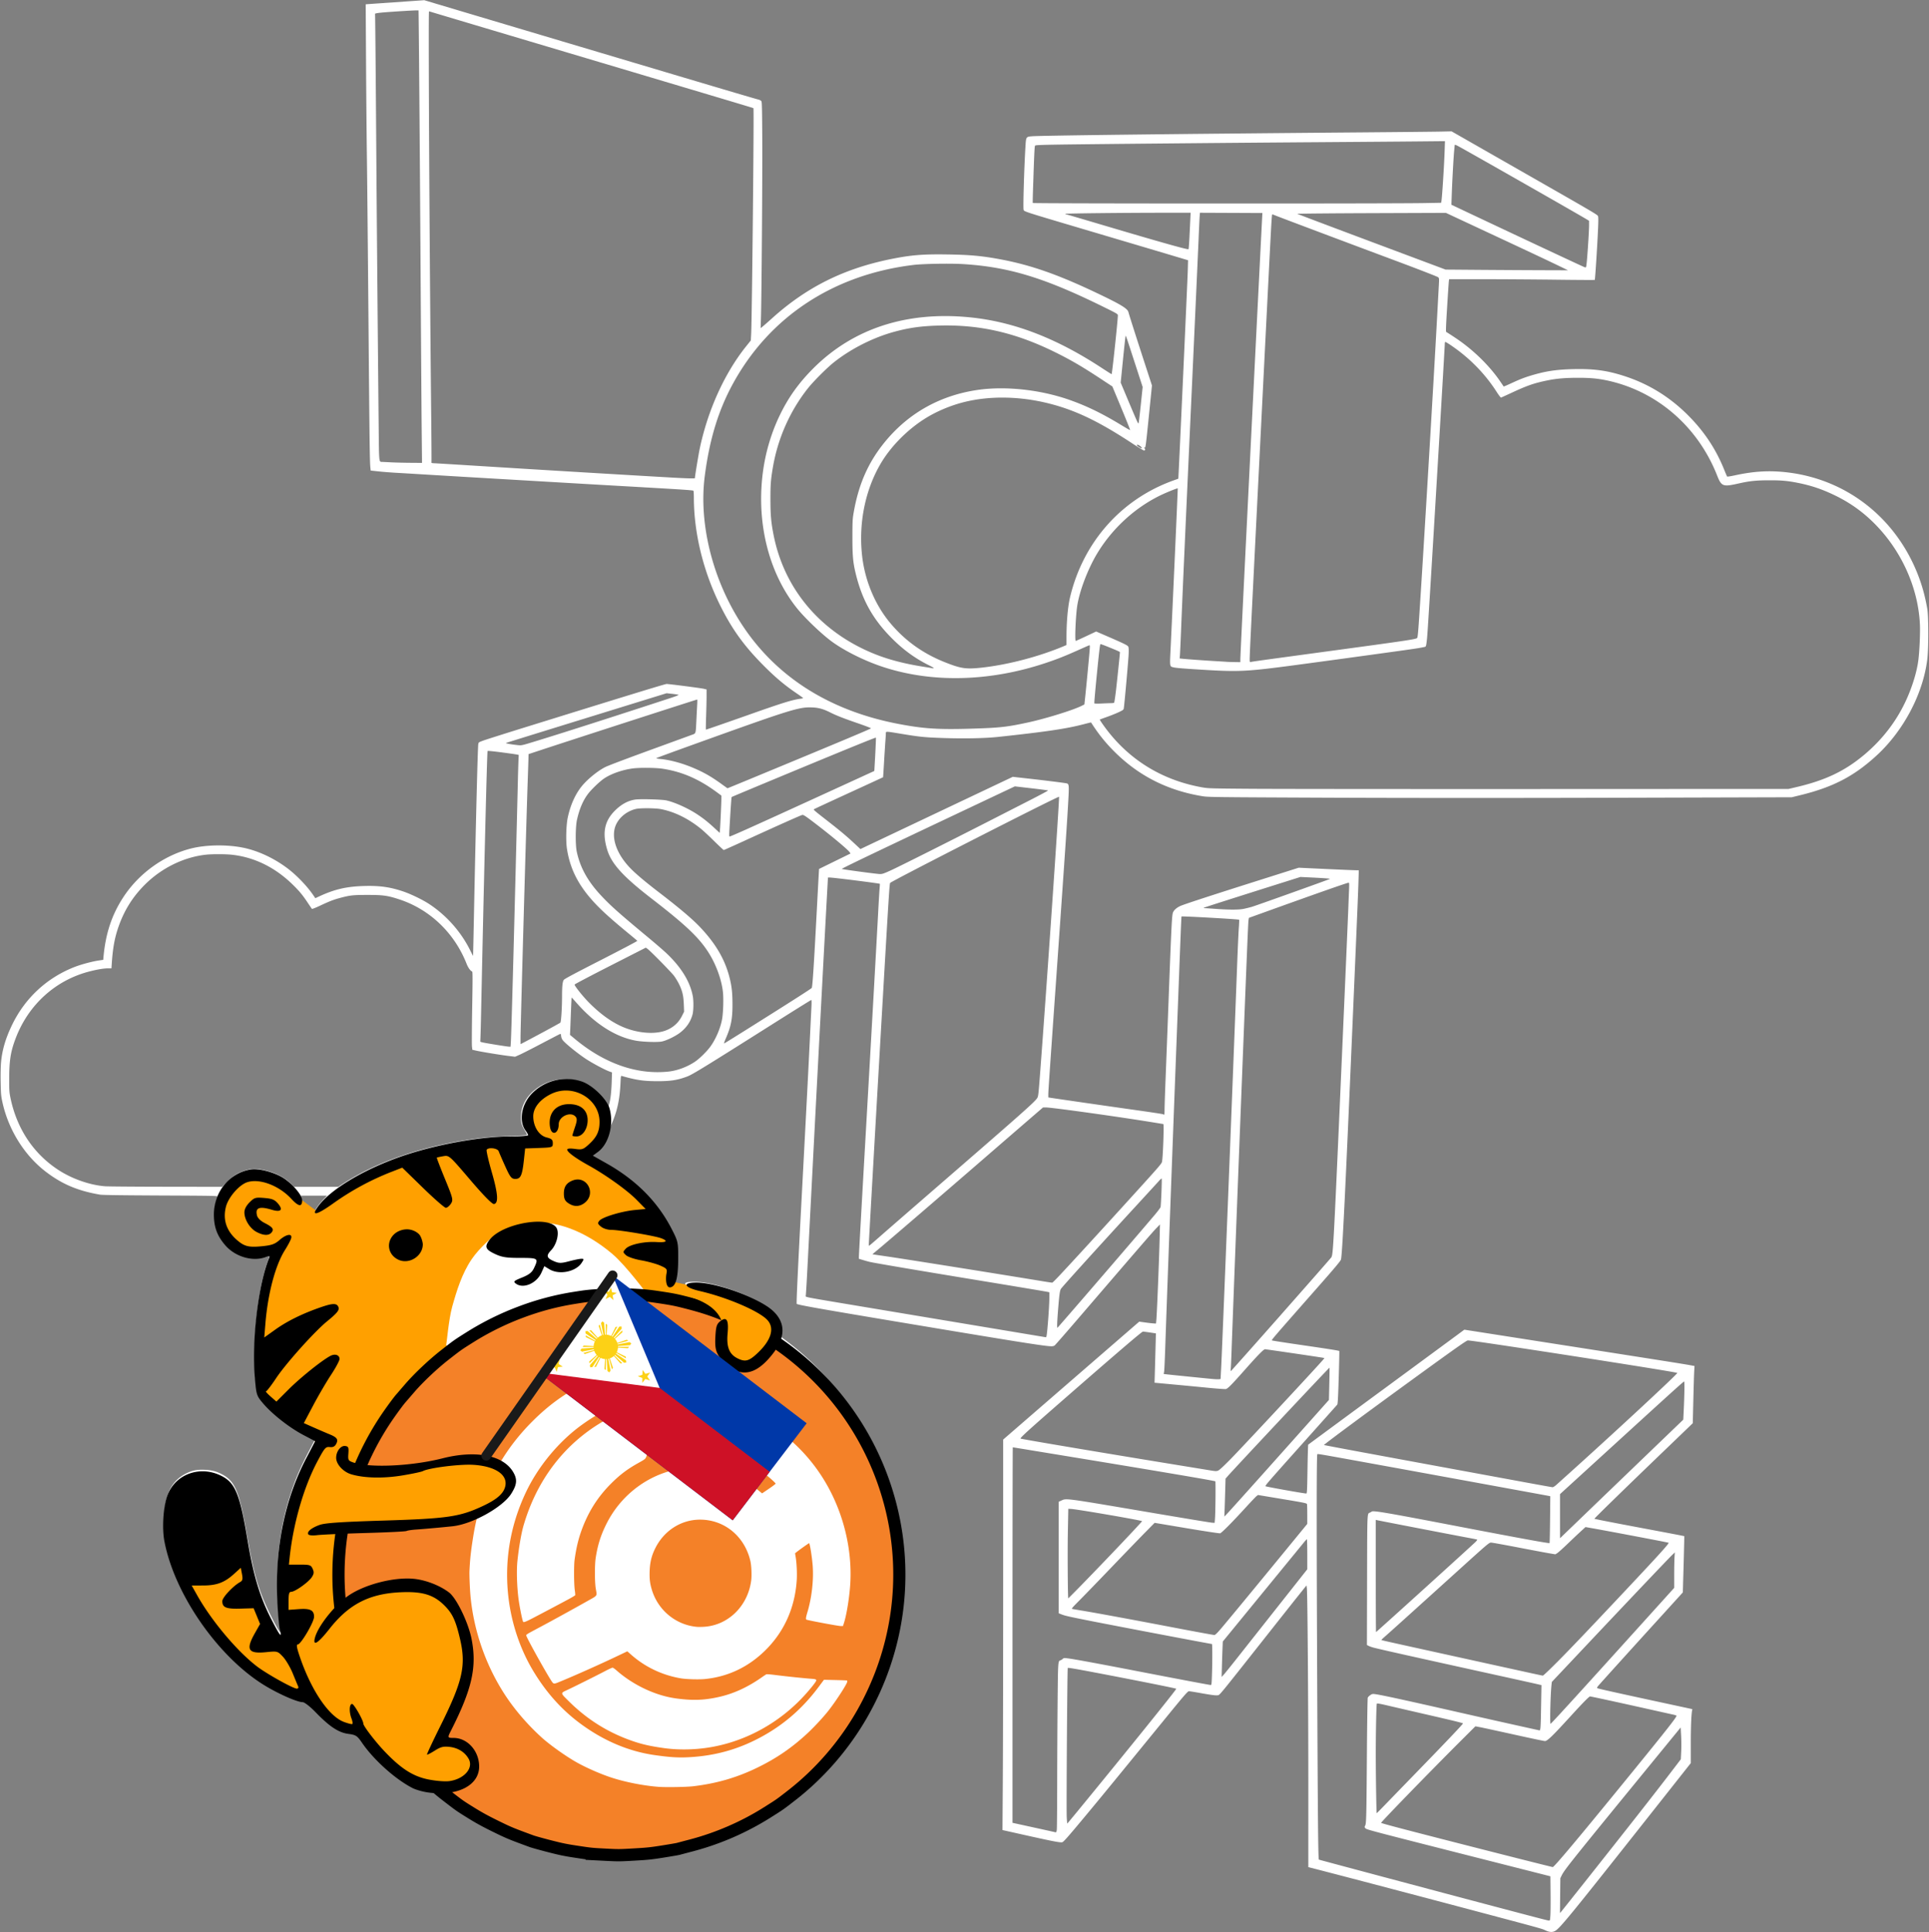 <svg xmlns="http://www.w3.org/2000/svg" width="1189.44" height="1191.36"><rect width="100%" height="100%" fill="#808080" stroke="none"/><path d="M952.96 1190.343c-2.268-1.057-2.292-1.064-35.36-9.859-42.414-11.28-89.922-23.773-109.68-28.84l-1.2-.309.005-51.267c.005-51.042-.496-117.6-.908-120.775l-.217-1.667-4.791 5.987c-2.635 3.293-13.49 17.003-24.124 30.467-23.601 29.887-24.495 30.98-25.528 31.24-1.146.287-3.833-.036-10.966-1.322-3.416-.615-6.6-1.118-7.077-1.118-.757 0-2.636 2.167-14.905 17.2-33.223 40.705-38.83 47.549-47.77 58.301-11.297 13.585-14.275 17.005-15.287 17.552-.9.487-5.44-.378-25.063-4.775l-11.949-2.678.21-32.8c.115-18.04.21-72.217.21-120.393v-87.592l41.949-36.36 41.948-36.36 3.572.497c1.964.273 4.29.54 5.17.592l1.6.096.216-2.24c.372-3.862 1.74-37.958 2.036-50.72l.19-8.16-2.415 2.498c-2.234 2.312-10.33 11.675-47.644 55.102-7.712 8.976-14.377 16.603-14.81 16.948-.61.486-1.204.612-2.62.556-4.524-.181-23.489-3.215-96.552-15.446-47.339-7.925-59.308-10.06-59.94-10.69-.274-.275.738-21.798 3.305-70.248 2.703-51.017 4.018-76.5 4.938-95.68.35-7.304.73-15.116.843-17.36.138-2.746.096-4.08-.128-4.08-.183 0-10.387 6.357-22.676 14.127-42.872 27.11-50.492 31.79-53.761 33.025-6.026 2.276-10.239 2.933-18.661 2.907-8.38-.026-12.756-.672-21.633-3.198-.654-.186-.678-.066-.897 4.554-.49 10.314-2.05 17.306-5.7 25.545a135.98 135.98 0 0 0-2.525 6.227c-1.928 5.17-2.973 6.69-7.584 11.03-.922.867-1.564 1.687-1.428 1.823.136.135 2.839 1.734 6.007 3.552 6.73 3.864 9.44 5.59 13.6 8.663 12.863 9.503 22.833 21.526 29.403 35.458 2.316 4.911 2.44 5.656 2.421 14.687-.02 10.7-.833 15.227-3.067 17.107-2.81 2.364-4.688-.94-3.865-6.799.201-1.438.223-2.7.054-3.145-.63-1.654-7.125-4.022-16.56-6.036-2.165-.462-4.705-1.134-5.645-1.494-2.059-.788-4.021-2.333-4.021-3.165 0-1.015 1.796-2.725 3.814-3.63 3.547-1.593 6.92-2.153 13.946-2.318 3.52-.082 6.724-.218 7.12-.301 1.826-.384.073-1.816-3.45-2.818-5.11-1.454-20.992-4.068-28.385-4.673-2.428-.198-4.091-.513-5.12-.967-1.73-.764-3.605-2.431-3.605-3.204 0-2.782 12.655-6.923 24.564-8.038 2.33-.218 4.236-.52 4.236-.67 0-.545-5.699-6.174-9.377-9.26-7.018-5.888-14.587-11.122-24.223-16.75-10.014-5.85-14.08-8.781-14.08-10.153 0-.644.099-.654 4.3-.436 4.031.209 4.387.18 5.68-.477.759-.385 2.636-1.953 4.17-3.484 2.18-2.173 3.04-3.31 3.928-5.177 1.84-3.873 2.115-9.216.685-13.27-2.878-8.157-10.796-13.562-19.867-13.562-3.7 0-5.96.572-9.776 2.472-2.432 1.211-3.558 2.027-5.63 4.08-3.281 3.254-4.343 5.304-4.538 8.764-.373 6.592 3.253 12.287 8.768 13.772.724.195 1.695.652 2.158 1.016.7.551.842.92.842 2.2 0 .948-.177 1.684-.46 1.92-.565.468-5.347.956-9.493.967-1.69.005-3.944.1-5.008.211l-1.934.202-.207 2.118c-.798 8.14-1.637 12.937-2.58 14.762-.924 1.786-3.953 2.184-5.446.716-.942-.927-3.885-6.796-6.379-12.72-.814-1.936-1.767-3.763-2.117-4.06-.985-.835-3.845-1.323-5.362-.915-.697.188-1.346.545-1.442.793-.257.672.75 5.231 2.94 13.302 2.489 9.17 3.248 12.9 3.248 15.964 0 2.64-.506 3.876-1.587 3.876-1.423 0-5.572-4.264-16.658-17.12-7.69-8.919-10.668-11.872-12.273-12.173-.618-.116-2.18.016-3.566.303-1.355.28-2.537.51-2.625.51-.356 0 .457 2.226 4.584 12.555 4.18 10.46 4.938 12.953 4.486 14.754-.264 1.054-1.648 2.675-2.786 3.264-.881.455-.962.425-2.761-1.024-2.996-2.413-7.378-6.471-16.188-14.989-4.551-4.4-8.402-8.046-8.558-8.103-.55-.199-12.06 4.543-18.07 7.444-9.415 4.546-14.094 7.325-26.398 15.679-6.32 4.291-8.96 5.49-8.96 4.07 0-.974 2.372-4.34 4.988-7.078l2.457-2.572h-16.128l.207.72c.113.396.275.965.358 1.264.083.3-.006 1.128-.198 1.84-.305 1.132-.465 1.296-1.267 1.296-1.05 0-3.159-1.628-6.402-4.94-3.876-3.96-9.897-7.423-15.375-8.845-3.722-.966-8.085-.963-10.634.008-5.241 1.996-11.556 9.575-13.08 15.697-.727 2.925-.532 7.75.423 10.456 1.719 4.87 6.18 9.914 10.795 12.202l2.384 1.182 4.496-.027c5.068-.03 9.733-.734 11.795-1.779.737-.373 2.443-1.506 3.79-2.518 3.876-2.911 6.33-3.552 6.601-1.723.104.703-1.88 4.925-3.518 7.487-4.519 7.063-8.39 18.74-10.655 32.134-.73 4.325-1.674 12.621-2.236 19.675l-.214 2.689 1.547-1.108c9.262-6.64 13.635-9.288 20.567-12.457 5.103-2.333 13.347-5.45 16.8-6.35 3.592-.938 4.809-.882 5.963.273.515.514.936 1.17.936 1.455 0 1.427-1.982 3.579-8.223 8.929-8.155 6.991-23.298 24.022-30.39 34.18-1.682 2.41-3.747 5.235-4.588 6.279l-1.53 1.898.686.832c.376.458 1.83 1.834 3.231 3.057l2.546 2.225 6.1-5.975c6.138-6.012 12.96-11.937 18.888-16.407 8.197-6.181 10.719-7.309 12.757-5.706.586.462.843.965.843 1.654 0 1.07-2.142 5.31-4.658 9.224-4.46 6.938-9.41 15.577-14.506 25.32-2.381 4.552-2.573 5.049-2.051 5.325.316.168 4.461 1.991 9.211 4.052 4.75 2.061 9.034 4.03 9.52 4.376 1.197.853 1.413 1.938.7 3.52-.785 1.74-1.728 2.293-4 2.347-1.355.032-2.073.216-2.577.662-1.193 1.056-3.092 4.238-6.018 10.086-6.686 13.364-11.78 29.58-14.717 46.856-.82 4.82-1.947 14.292-1.74 14.625.084.138 2.716.25 5.847.25 6.571 0 7.479.205 8.315 1.875.996 1.99 1.067 2.828.373 4.396-1.388 3.138-9.312 9.265-12.976 10.033-1.511.317-1.753 1.21-1.758 6.494l-.005 4.718 5.743-.208c5.023-.182 5.926-.138 7.207.351 3.145 1.202 3.253 4.144.363 9.888-2.898 5.76-6.637 11.093-7.776 11.093-2.575 0 6.176 22.121 12.848 32.48 4.023 6.246 8.927 11.582 12.738 13.86 2.154 1.288 5.78 2.604 7.197 2.613 1.292.01 1.309-.26.24-3.833-1.202-4.013-1.044-8.32.304-8.32 1.002 0 5.154 6.86 6.562 10.841.929 2.628 1.698 3.902 4.947 8.2 6.284 8.309 15.13 17.169 21.147 21.176 6.736 4.488 13.425 6.586 22.45 7.041 4.631.234 6.966-.144 10.253-1.659 4.276-1.971 7.127-5.524 7.133-8.892.008-3.868-3.924-8.087-9.191-9.86-1.623-.546-2.927-.734-5.205-.748-3.357-.021-2.382-.389-9.7 3.661-1.022.566-1.93.957-2.017.87-.183-.182 2.561-6.091 9.395-20.23 7.033-14.552 9.667-21.21 11.33-28.642.644-2.877.75-4.206.74-9.278-.007-4.237-.161-6.648-.541-8.48-2.934-14.141-5.452-19.884-11.016-25.128-3.904-3.68-7.252-5.541-12.24-6.803-2.45-.62-3.61-.697-10.591-.703-8.237-.006-11.037.26-16.8 1.602-8.074 1.878-14.793 5.356-21.586 11.173-2.705 2.316-5.376 5.177-9.132 9.78-4.553 5.577-7.325 8.32-8.412 8.32-.832 0-.264-3.262 1.05-6.034 2.094-4.42 4.057-7.252 9.99-14.418l.711-.86-.504-4.944c-1.02-9.974-.635-27.98.816-38.225.15-1.056.219-2.01.154-2.121-.065-.11-.732-.153-1.482-.093-7.852.624-13.642.82-14.271.483-2.753-1.473 2.878-5.532 9.112-6.568 4.977-.828 11.782-1.196 41.874-2.268 27.987-.997 36.798-1.945 45.92-4.94 4.478-1.47 11.25-4.503 14.841-6.646 3.225-1.925 6.545-5.01 7.554-7.019 1.019-2.028 1.24-5.055.509-6.968-.698-1.829-3.306-4.269-5.944-5.562-4.422-2.168-12.53-3.495-19.013-3.11-9.027.534-18.616 1.836-22.804 3.097-7.245 2.181-15.917 3.805-23.783 4.455-9.452.78-20.2-.353-24.895-2.625-2.025-.98-5.012-3.882-5.964-5.793-1.14-2.285-1.134-4.928.013-7.231 1.343-2.695 4.058-4.03 5.723-2.812.53.388.592.84.533 3.954-.078 4.12.129 4.543 2.693 5.51l1.624.612 1.227-2.778c6.712-15.192 16.617-30.84 27.387-43.263 7.435-8.576 15.692-16.73 23.064-22.777 2.17-1.78 3.088-2.739 3.095-3.234.01-.742.985-8.22 1.844-14.143.818-5.645 1.628-9.21 3.526-15.52 3.874-12.88 7.884-21.196 13.406-27.803 2.988-3.576 9.03-9.401 11.801-11.379 3.606-2.573 9.806-4.943 17.642-6.746 13.919-3.202 30.272.84 46.08 11.388 9.261 6.18 14.618 11.341 24.432 23.54l3.632 4.513 2.608.213c3.558.29 10.704 1.342 15.728 2.314 3.519.682 4.309.945 5.12 1.71.528.497 1.464 1.01 2.08 1.138 2.086.436 7.453 2.431 10.053 3.738 3.464 1.741 5.952 3.465 7.962 5.52 1.533 1.565 4 5.17 3.71 5.418-.068.058-1.853-.536-3.965-1.322-8.619-3.205-20.416-6.434-28.8-7.882-19.963-3.45-38.142-3.553-57.44-.328-31.076 5.193-60.045 18.979-83.73 39.847-13.635 12.015-25.626 26.709-34.683 42.503-2.79 4.865-8.471 16.28-8.225 16.526.08.08 2.65.232 5.711.34 11.675.408 26.322-1.188 40.127-4.375 8.314-1.919 11.697-2.36 18.08-2.36 6.608 0 10.161.548 14.511 2.232 1.611.623 3.145 1.194 3.41 1.268.324.091 1.14-.901 2.512-3.057 8.47-13.3 22.067-27.21 35.247-36.056 18.2-12.213 38.653-19.265 60.198-20.757 3.864-.267 4.443-.106 4.44 1.239-.002 1.406-2.792 15.154-3.28 16.167-.366.756-.806.903-5.518 1.844-16.147 3.225-27.595 7.798-39.68 15.85-6.902 4.6-11.266 8.159-16.804 13.705-12.807 12.826-21.502 27.01-27.364 44.638-6.8 20.451-7.795 42.033-2.922 63.374 4.952 21.686 17.5 43.282 33.577 57.79 8.446 7.622 18.853 14.46 28.636 18.817 24.666 10.983 54.115 11.634 78.957 1.744 19.72-7.85 35.274-20.097 48.628-38.285l1.576-2.146h4.69c2.58 0 5.802.094 7.16.209 2.427.205 2.468.223 2.274.996-.5 1.992-7.474 12.535-12.15 18.369-5.13 6.398-13.725 14.824-20.818 20.408-3.56 2.803-11.764 8.18-16.16 10.593-13.811 7.582-27.918 12.18-43.68 14.238-6.18.808-22.491.835-28.16.047-9.931-1.379-20.02-3.81-27.606-6.652-9.258-3.468-16.479-7.127-24.234-12.278-9.05-6.012-13.372-9.577-20.689-17.064-17.02-17.419-28.126-37.421-34.03-61.295-3.107-12.567-4.511-27.195-3.705-38.611.439-6.21 1.949-17.15 3.218-23.316.494-2.4.853-4.413.798-4.472-.056-.06-1.372.393-2.926 1.006-3.082 1.215-6.33 2.207-9.045 2.764-1.629.334-18.112 1.968-24.5 2.429-1.585.114-3.889.406-5.12.648-2.977.585-9.894.99-24.8 1.448-6.777.208-12.448.494-12.603.635-.434.392-1.389 8.562-1.822 15.59-.375 6.101-.242 19.863.219 22.533l.204 1.185 1.801-1.213c8.04-5.418 20.116-9.32 31.87-10.3 7.292-.607 13.546.37 20.465 3.196 9.062 3.702 12.189 6.81 17.104 16.995 3.817 7.91 5.58 13.442 6.61 20.727.797 5.652.524 14.39-.619 19.797-1.64 7.752-4.945 16.43-11.241 29.511-2.978 6.187-3.11 6.546-2.543 6.96.328.24 1.354.437 2.28.437 8.855 0 16.082 7.845 16.109 17.486.02 7.144-5.438 12.837-14.517 15.143l-2.207.56 3.218 2.437c6.48 4.908 15.04 10.092 24.391 14.774 10.318 5.165 20.267 8.969 30.56 11.682 8.969 2.364 11.822 2.973 19.42 4.146 8.167 1.26 11.802 1.585 20.42 1.825 21.713.603 43.77-3.106 63.958-10.754 28.366-10.748 53.145-28.788 72.187-52.555 17.442-21.77 29.646-48.822 34.404-76.264 5.33-30.738 2.045-62.041-9.566-91.145-11.457-28.715-30.68-53.742-55.691-72.503-2.37-1.778-4.386-3.223-4.48-3.212-.094.01-.892 1.026-1.772 2.257-.88 1.23-2.979 3.562-4.664 5.18-4.807 4.617-8.1 6.274-12.502 6.292-5.896.026-11.677-3.558-15.689-9.725-1.858-2.857-2.215-4.425-2.207-9.694.008-5.114.43-8.43 1.256-9.845.812-1.393 3.116-3.045 4.248-3.045.796 0 1.033.195 1.454 1.2.425 1.013.469 2.076.28 6.823-.25 6.271.034 8.748 1.285 11.217 1.037 2.046 2.718 3.611 5.181 4.824 2.717 1.337 4.877 1.52 6.873.582 3.138-1.474 8.758-7.03 11.19-11.063 1.63-2.7 2.27-4.75 2.292-7.343.042-4.887-2.894-7.774-13.039-12.82-8.309-4.132-18.967-7.976-29.638-10.688-5.96-1.515-8.746-2.691-8.9-3.759-.138-.965 1.497-1.37 5.54-1.37 4.017 0 8.072.608 13.6 2.037 10.891 2.814 22.896 7.8 29.628 12.305 7.02 4.697 10.473 10.785 9.499 16.743-.183 1.117-.313 2.043-.29 2.056.875.495 8.443 6.322 11.243 8.657 13.561 11.303 24.366 23.478 34.526 38.903 15.201 23.077 24.466 47.122 28.333 73.536 2.256 15.406 2.256 34.194 0 49.6-5.518 37.686-22.755 72.238-49.419 99.061-13.422 13.503-28.251 24.283-45.28 32.916-20.706 10.498-42.973 16.713-66.24 18.488-6.525.497-21.034.484-27.04-.025-15.93-1.35-33.325-5.265-47.52-10.695-18.902-7.23-33.845-15.823-49.65-28.553-2.435-1.96-2.471-1.976-5.44-2.38-5.959-.808-9.945-2.357-15.47-6.01-9.37-6.197-18.08-14.523-25.188-24.075-1.635-2.197-3.422-4.252-3.973-4.568-.551-.315-2.685-.923-4.741-1.35-6.585-1.365-10.128-3.648-19.273-12.417-3.022-2.898-5.994-5.578-6.604-5.955-.61-.377-2.24-.971-3.625-1.321-6.935-1.753-18.971-7.749-27.052-13.477-26.143-18.531-48.934-52.397-55.857-83-.821-3.627-.869-4.282-.863-11.84.007-8.944.393-12.089 2.14-17.402 1.903-5.796 5.84-10.347 11.264-13.025 3.909-1.929 6.67-2.475 11.533-2.28 4.441.178 7.524 1.024 11.206 3.076 7.684 4.282 10.293 10.894 15.029 38.084 3.2 18.374 5.503 27.517 9.496 37.705 2.9 7.397 9.955 21.203 10.836 21.203.403 0 .399-1.144-.009-2.562-1.105-3.846-2.059-20.733-1.815-32.158.396-18.586 2.998-34.528 8.278-50.72 3.031-9.296 5.975-16.113 11.497-26.63 1.915-3.646 3.482-6.705 3.482-6.797 0-.091-1.188-.763-2.64-1.493-10.09-5.07-18.88-11.278-25.998-18.36-5.898-5.87-7.134-8.07-7.822-13.92-2.692-22.9.725-57.948 7.466-76.57.616-1.701 1.017-3.157.89-3.235-.126-.078-1.45.217-2.943.657-4.864 1.432-10.688.96-15.73-1.272-6.674-2.956-12.397-9.76-14.417-17.137-1.005-3.67-.99-11.308.028-15.068.403-1.488.862-2.947 1.02-3.244.27-.503-2.04-.55-34.983-.699-23.54-.106-35.963-.276-37.351-.512-13.626-2.315-23.385-6.419-33.377-14.036-13.39-10.209-23.265-26.077-26.978-43.35-.745-3.465-.864-4.868-1-11.774-.092-4.698-.004-9.61.221-12.254.653-7.675 2.83-15.077 6.889-23.426 8.015-16.488 21.431-28.903 38.403-35.54 4.091-1.6 11.001-3.45 15.103-4.043l2.621-.38.195-2.098c1.33-14.298 5.165-25.782 12.193-36.522 9.537-14.572 24.614-25.517 41.192-29.9 9.313-2.464 22.388-2.718 32.717-.636 9.334 1.882 19.617 6.743 27.981 13.23 5.327 4.131 11.408 10.488 14.948 15.627l1.567 2.275 2.363-1.095c9.546-4.421 16.791-6.1 27.682-6.416 9.681-.28 16.202.644 24.431 3.46 4.573 1.565 11.707 5.026 15.569 7.553 10.612 6.945 19.523 16.91 25.21 28.193l1.99 3.948.075-2.348c.041-1.291.295-13.148.564-26.348 1.148-56.363 2.257-99.903 2.597-101.945.187-1.126.248-1.167 3.437-2.317 1.786-.644 14.335-4.612 27.887-8.818 64.051-19.878 83.921-25.96 84.804-25.96 1.58 0 20.98 2.512 22.876 2.96l1.76.416v4.152c0 2.284-.13 7.86-.286 12.392-.157 4.532-.208 8.24-.113 8.24.265 0 13.353-4.543 27.92-9.691 19.329-6.831 25.596-8.763 30.372-9.36.98-.122 1.712-.334 1.627-.47-.084-.137-2.062-1.55-4.396-3.143-6.902-4.708-12.482-9.39-19.314-16.203-12.251-12.218-19.725-22.439-27.035-36.973-10.686-21.245-16.596-45.177-16.611-67.261 0-2.234-.134-4.142-.295-4.242-.479-.296-6.988-.74-30.748-2.095a33549.677 33549.677 0 0 1-74.72-4.325c-33.892-1.986-48.01-2.823-64.8-3.843-4.312-.262-10.432-.624-13.6-.804-3.168-.18-7.865-.556-10.439-.837l-4.678-.511-.2-1.91c-.365-3.486-.544-17.677-1.18-93.372-.347-41.272-.774-85.408-.95-98.08-.174-12.672-.412-39.04-.528-58.595l-.21-35.554 2.852-.208c1.568-.114 8.108-.57 14.532-1.014 6.424-.444 13.264-.92 15.2-1.058l3.52-.25 7.2 2.152c11.892 3.555 113.608 33.874 149.12 44.45 32.3 9.618 47.087 13.98 49.835 14.703.805.212 1.518.643 1.76 1.065.314.55.428 6.02.51 24.389.106 24.155-.418 95.3-.799 108.313l-.21 7.194 1.722-1.434c.947-.788 3.383-2.93 5.412-4.759 21.29-19.188 44.388-30.661 73.45-36.483 12.22-2.447 19.262-3.026 34.24-2.811 14.117.202 21.487.87 32.8 2.974 18.797 3.496 35.583 9.354 59.68 20.828 14.824 7.058 18.95 9.559 19.49 11.812.328 1.37 4.994 16.014 10.05 31.541l4.446 13.655-1.95 19.242c-1.83 18.074-1.985 19.233-2.542 19.088-.56-.147-.562-.122-.052.442.61.675.4 1.278-.445 1.278-.311 0-3.433-1.89-6.939-4.198-20.874-13.751-35.254-20.646-51.667-24.775-17.966-4.52-36.566-4.803-52.431-.797-8.498 2.145-17.238 5.877-24.286 10.368-10.707 6.823-20.646 16.916-26.738 27.154-9.671 16.25-13.89 36.745-11.711 56.888 1.677 15.504 7.957 30.55 17.498 41.92 8.998 10.722 19.995 18.613 33.393 23.961 10.083 4.025 13.173 4.481 23.004 3.396 16.29-1.798 35.548-6.868 50.96-13.416l1.2-.51.003-4.555c.006-9.916.838-19.227 2.243-25.097 8.076-33.759 31.492-60.214 63.514-71.759l3.2-1.153.09-1.594c.445-7.824 5.573-120.965 5.722-126.233l.194-6.88-6.843-2.048c-9.089-2.72-23.047-6.865-57.723-17.144-36.71-10.882-36.575-10.838-36.848-11.925-.38-1.513.352-26.193 1.165-39.283.355-5.716.37-5.74 3.91-6.041 5.674-.484 88.707-1.462 206.173-2.43 21.472-.176 42.104-.386 45.849-.466l6.81-.145 41.35 23.62c47.867 27.342 48.496 27.71 48.95 28.707.241.53.226 3.18-.053 9.151-.51 10.897-1.745 29.909-1.957 30.121-.09.091-10.674.035-23.517-.125-12.844-.16-33.016-.296-44.828-.302l-21.475-.01-.175 1.52c-.096.836-.58 8.133-1.075 16.216-.716 11.683-.818 14.725-.496 14.832.223.074 2.739 1.687 5.591 3.585 10.97 7.299 21.116 17.195 27.895 27.207 1.013 1.496 1.884 2.766 1.936 2.823.051.056 2.015-.787 4.364-1.875 5.59-2.587 8.197-3.61 12.534-4.919 8.729-2.632 15.323-3.645 25.497-3.917 13.12-.351 21.676.832 32.822 4.537 14.173 4.711 26.653 12.36 37.534 23.007 10.458 10.233 17.951 21.378 23.25 34.584.848 2.112 1.64 3.955 1.76 4.096.12.14 2.219-.18 4.665-.713 12.136-2.641 21.845-3.162 33.066-1.773 36.215 4.484 66.114 27.982 79.79 62.71 2.682 6.81 4.502 13.393 5.884 21.28.834 4.759.842 24.51.012 31.235-2.622 21.265-14.607 43.994-31.264 59.293-13.996 12.856-26.955 19.568-47.36 24.53l-4.96 1.207-105.28.294c-67.636.19-131.94.181-179.84-.024-71.993-.307-74.692-.34-78.4-.952-21.452-3.54-39.272-12.599-54.248-27.575-5.534-5.533-9.907-11.013-14.26-17.867-.035-.055-1.987.409-4.338 1.03-10.668 2.818-23.335 4.7-53.074 7.888-8.086.866-21.116 1.118-34.24.66-11.05-.385-13.984-.683-25.527-2.593-9.62-1.592-9.35-1.585-9.36-.246-.004.572-.139 2.768-.3 4.88-.16 2.112-.531 7.944-.823 12.96-.291 5.016-.564 9.156-.606 9.2-.042.043-7.408 3.445-16.37 7.558-17.815 8.177-26.145 12.044-26.34 12.228-.27.255.903 1.253 7.545 6.423 8.636 6.723 12.35 9.822 17.292 14.432l3.91 3.647 46.978-22.272 46.978-22.272 10.072 1.134c10.931 1.231 22.076 2.63 23.204 2.914 1.3.326 1.43 1.258 1.097 7.881-.635 12.598-2.165 35.308-7.186 106.647-4.856 69.015-5.284 75.275-5.284 77.422v1.694l1.2.2c2.458.41 39.165 5.706 53.63 7.738 8.246 1.158 15.347 2.24 15.782 2.406.434.165.853.3.93.3.076 0 .138-1.404.139-3.12 0-1.716.286-10.32.636-19.12.35-8.8 1.14-29.464 1.757-45.92 1.73-46.185 2.117-54.209 2.705-56.233.487-1.675 2.561-3.494 5.141-4.507 3.695-1.452 20.427-6.903 47.68-15.535l24.8-7.854 16.64.779c9.152.428 17.491.781 18.531.784l1.89.006-.214 6.96c-.238 7.719-.68 18.358-3.256 78.48-4.889 114.12-6.707 151.448-7.53 154.6-.227.867-3.69 5.008-13.647 16.32-30.773 34.965-29.38 33.334-28.71 33.609.339.138 8.104 1.343 17.256 2.677 17.357 2.53 23.822 3.55 24.072 3.8.081.08-.076 7.448-.35 16.372-.394 12.836-.59 16.333-.942 16.744-.245.285-9.07 10.168-19.612 21.963-23.37 26.146-24.94 27.955-24.575 28.3.364.346 23.603 4.495 25.172 4.495.4 0 .5-2.168.699-14.96.127-8.228.327-15.051.444-15.164.117-.112 20.228-14.93 44.692-32.929a63861.305 63861.305 0 0 0 48.023-35.352l3.543-2.626 58.857 9.2c62.523 9.772 75.724 11.857 80.245 12.676l2.829.512-.187 3.242c-.102 1.783-.344 9.721-.537 17.641l-.35 14.4-1.816 1.76c-.999.968-7.502 7.223-14.451 13.9-24.847 23.87-44.555 43.088-44.374 43.269.192.191 13.272 2.737 34.078 6.632 11.671 2.185 21.263 4.024 21.314 4.086.052.062-.124 7.89-.39 17.393l-.485 17.28-1.31 1.456c-.72.8-7 7.713-13.955 15.36-15.984 17.573-35.804 39.498-36.96 40.884-.508.609-.762 1.175-.598 1.333.301.29 10.487 2.564 40.37 9.013l18.325 3.954-.162.8c-.498 2.475-.809 10.442-.809 20.77v11.716l-19.72 24.957c-56.038 70.923-61.188 77.229-64.251 78.682-1.577.749-3.27.598-5.629-.501zm3.028-9.303c.115-1.804.165-7.951.11-13.66L956 1157l-3.36-.855-31.36-7.964c-79.695-20.234-78.602-19.947-79.434-20.89-.509-.576-.513-.705-.054-1.593.684-1.323.776-5.214 1.061-44.898.136-18.87.367-33.582.533-33.977.162-.383.856-1.078 1.543-1.543 1.097-.744 1.446-.82 2.88-.632 3.978.523 18.446 3.672 53.791 11.71a7079.68 7079.68 0 0 0 34.08 7.665c7.128 1.574 13.198 2.916 13.488 2.981.757.171.854-1.198 1.1-15.528l.213-12.364-2.86-.671c-1.573-.37-14.01-3.127-27.64-6.128-48.479-10.674-65.838-14.55-72.621-16.217-1.144-.281-2.625-.784-3.292-1.116l-1.212-.605.092-39.908c.098-42.584.036-40.99 1.631-41.682a8.157 8.157 0 0 0 1.243-.691c1.021-.731 9.135.66 53.538 9.183 38.597 7.408 55.803 10.547 56.115 10.235.091-.091.23-6.627.307-14.525l.14-14.358-.92-.186c-.508-.102-6.826-1.267-14.042-2.588-57.168-10.464-73.357-13.422-92-16.81-36.622-6.658-36.376-6.616-36.682-6.31-.454.454-.503 39.4-.154 122.305.434 103.233.649 127.541 1.129 127.683 2.328.687 68.569 18.37 98.747 26.36 38.334 10.148 42.341 11.191 43.09 11.215.648.021.7-.169.898-3.258zm21.374-20.72c27.02-34.08 43.3-54.832 53.39-68.062l5.66-7.421.234-4.7c.13-2.583.109-6.994-.046-9.801l-.28-5.103-11.2 13.691c-56.727 69.345-60.36 73.877-62.152 77.522l-.848 1.726-.115 10.754-.115 10.754.822-.96c.452-.528 7.044-8.808 14.65-18.4zm-17.3-11.6c5.81-6.446 20.399-24.041 46.365-55.92 21.927-26.92 27.789-34.405 27.298-34.865-.157-.147-1.005-.42-1.885-.609-.88-.188-7.432-1.647-14.56-3.242-18.475-4.135-36.284-8.004-36.843-8.004-.564 0-4.543 4.046-11.802 12-11.447 12.544-14.522 15.52-16.034 15.52-.538 0-9.065-1.793-18.95-3.984-9.884-2.19-19.309-4.236-20.944-4.544l-2.973-.561-8.336 8.304c-18.803 18.733-50.086 50.924-49.782 51.227.363.364 12.798 3.652 45.184 11.949 30.27 7.754 59.114 15.042 60.68 15.332.111.02 1.272-1.151 2.581-2.603zm-308.43-20.48c.112-.924.219-13.776.239-28.56.02-14.784.136-37.464.259-50.4.237-24.992.238-25.011 1.759-25.47.369-.112.996-.5 1.393-.864.686-.629.86-.642 3.552-.284 4.066.541 18.881 3.277 42.766 7.898 26.268 5.082 44.29 8.48 44.97 8.48.466 0 .553-.743.74-6.292.28-8.361.267-18.988-.022-18.988-.674 0-59.477-11.175-75.128-14.278-13.015-2.58-15.547-3.153-17.68-4.005l-1.68-.671v-68.761l1.804-.827c2.975-1.362 2.209-1.466 54.516 7.428 20.152 3.426 37.36 6.267 38.24 6.312l1.6.082.213-2.56c.29-3.498.477-22.774.222-23.03-.355-.358-35.695-6.347-92.595-15.69l-21.504-3.534c-5.844-.96-10.704-1.746-10.8-1.746-.097 0-.176 52.097-.176 115.772v115.771l12.88 2.819c7.084 1.55 13.024 2.865 13.2 2.923.847.277 1.046.032 1.233-1.525zm12.923-11.52c30.513-37.17 61.052-75.06 60.746-75.366-.296-.296-24.964-5.229-48.981-9.794-13.521-2.57-17.676-3.27-17.927-3.02-.297.297-.9 87.41-.638 91.97.126 2.184.274 3.97.33 3.97.054 0 2.966-3.492 6.47-7.76zm189.966-4.313c3.014-3.12 12.996-13.416 22.184-22.88 16.152-16.634 25.375-26.37 25.375-26.787 0-.271-5.597-1.637-24.48-5.973-8.8-2.02-18.791-4.33-22.202-5.13-4.445-1.045-6.267-1.354-6.43-1.092-.29.471-.648 17.598-.648 31.055 0 12.893.37 36.48.573 36.48.082 0 2.615-2.553 5.628-5.673zm107.582-55.769c8.932-9.717 22.368-24.523 47.284-52.104l22.933-25.387v-7.924c0-4.359.09-9.279.2-10.934l.2-3.009-1.513 1.44c-2.128 2.024-25.835 26.976-52.083 54.817l-22.265 23.618-.196 1.822c-.662 6.189-1.083 24.222-.56 24.01.145-.06 2.845-2.916 6-6.349zm-778.234-17.717c.191-.5-2.82-8.032-4.75-11.881-1.791-3.57-3.22-5.726-5.14-7.757-2.568-2.715-2.77-2.776-8.206-2.452-9.576.57-11.664 0-11.612-3.152.032-1.879.948-4.145 3.754-9.28 1.323-2.422 2.405-4.582 2.405-4.8 0-.22-.838-2.415-1.863-4.879l-1.862-4.48-8.137-.16c-7.064-.139-8.279-.237-9.203-.741-1.291-.705-2.108-2.448-1.834-3.913.408-2.175 5.445-7.694 9.78-10.719 1.185-.826 2.194-1.799 2.362-2.276.202-.574.104-1.853-.315-4.117l-.608-3.284-2.56 2.328c-7.711 7.011-10.89 8.285-21.36 8.558-3.476.091-6.32.203-6.32.248 0 .17 4.132 7.458 5.435 9.588 8.69 14.197 22.63 30.546 33.312 39.07 4.381 3.495 13.777 9.18 20.933 12.665 3.824 1.862 5.468 2.27 5.789 1.433zm579.11-16.681c3.89-4.928 15.178-19.218 25.086-31.757l18.015-22.796v-9.284c0-5.105-.108-9.275-.24-9.265-.132.01-.96.898-1.84 1.973l-25.808 31.535-24.209 29.58-.185 4.527c-.101 2.49-.262 7.407-.356 10.927l-.172 6.4 1.32-1.44c.726-.792 4.501-5.472 8.39-10.4zm197.36 2.481c8.094-8.153 18.679-19.253 41.428-43.442 21.163-22.503 27.54-29.55 27.112-29.954-.2-.189-37.968-7.353-48.142-9.132l-3.103-.543-3.116 2.855c-1.713 1.57-5.37 5.025-8.127 7.678-2.756 2.653-5.54 5.15-6.187 5.55l-1.175.726-3.915-.662c-2.153-.364-10.754-1.98-19.114-3.59-8.36-1.612-15.788-2.947-16.506-2.968-1.292-.039-1.52.155-21.112 17.881-26.921 24.358-42.506 38.407-44.706 40.301-1.01.87-1.836 1.673-1.836 1.785 0 .265-2.652-.334 43.36 9.792 54.312 11.951 55.613 12.235 56.16 12.261.264.012 4.304-3.83 8.979-8.538zm-206.984-21.006c4.535-5.351 22.318-26.909 39.883-48.349l12.842-15.674-.004-5.766c-.003-3.171-.082-6.056-.177-6.41-.158-.585-1.531-.869-15.198-3.142l-15.026-2.499-.936.743c-.515.408-3.5 3.55-6.634 6.982-8.13 8.903-14.833 15.67-15.751 15.9-.443.111-9.489-1.262-20.596-3.127l-19.806-3.325-5.984 6.076c-3.292 3.342-12.677 13.056-20.856 21.586-8.18 8.531-17.066 17.709-19.749 20.395-4.273 4.279-4.788 4.904-4.16 5.047.395.09 2.95.528 5.677.976 8.532 1.399 32.164 5.759 57.12 10.538 13.2 2.528 24.358 4.573 24.795 4.545.6-.039 1.718-1.142 4.56-4.496zm125.29-24.48c16.497-14.94 30.56-27.751 31.25-28.469.893-.93 1.123-1.346.8-1.448-.25-.078-3.263-.666-6.695-1.306-7.963-1.484-54.004-10.381-54.96-10.62l-.72-.181v34.594c0 19.027.074 34.595.164 34.595.091 0 13.663-12.224 30.16-27.165zm-214.426.845c14.32-14.569 40.219-41.829 39.974-42.073-.558-.558-40.303-7.396-43.82-7.54l-1.653-.067-.278 14.72c-.227 12.01-.035 40.48.273 40.48.043 0 2.52-2.484 5.504-5.52zm342.98-75.118 30.72-29.537.205-4.033c.509-10.077.671-19.63.33-19.512-.624.217-7.16 6.12-42.054 37.979l-34.48 31.481v27.216l7.28-7.028a47046.18 47046.18 0 0 1 38-36.566zm-229.404 4.957c10.227-11.44 23.78-26.618 30.116-33.73l11.522-12.93.233-9.893c.129-5.44.184-9.94.124-9.996-.175-.165-58.503 62.003-63.014 67.163l-1.096 1.254-.216 7.706c-.119 4.239-.285 9.507-.37 11.706l-.153 4 2.13-2.241c1.17-1.232 10.497-11.6 20.724-23.04zm181.926 5.65c.945-.854 4.815-4.34 8.599-7.747 29.255-26.341 66.336-60.782 65.909-61.217-.667-.678-125.437-20.045-129.142-20.045-.784 0-8.183 5.213-33.087 23.312-30.37 22.07-55.854 40.94-55.614 41.18.139.14 21.21 4.067 71.934 13.407 19.624 3.614 43.024 7.925 52 9.581 8.976 1.656 16.626 3.026 17 3.045.399.02 1.396-.61 2.4-1.517zM753.373 905.04c1.336-1.188 4.566-4.392 7.178-7.12 12.634-13.198 52.01-55.541 55.266-59.43l.861-1.028-.739-.178c-1.178-.283-35.174-5.284-35.919-5.284-.873 0-4.382 3.587-12.678 12.96-7.741 8.747-10.229 11.268-11.417 11.57-.487.125-5.493-.228-11.125-.782a4481.237 4481.237 0 0 0-21.568-2.058l-11.328-1.05.206-7.04c.113-3.872.301-10.718.417-15.214l.211-8.174-3.654-.546c-2.01-.3-3.974-.546-4.364-.546-.663 0-15.9 13.045-49.68 42.53-21.441 18.716-26.347 23.19-25.71 23.452.965.398 48.831 8.467 93.39 15.744a47436.13 47436.13 0 0 1 22.4 3.662c5.8.953 5.461 1.013 8.253-1.468zm-.733-54.88c0-.22.142-2.992.316-6.16.591-10.8 6.59-162.034 9.918-250.08.356-9.416.807-19.252 1.002-21.858.195-2.606.275-4.818.178-4.915-.343-.342-35.27-2.31-35.522-2.001-.128.156-.683 14.21-3.732 94.534-2.65 69.84-5.537 148.22-6.238 169.44-.277 8.36-.617 15.863-.757 16.673l-.254 1.473 3.384.373c2.962.327 23.267 2.372 26.745 2.695 3.108.288 4.96.223 4.96-.174zm37.13-39.33c16.803-19.034 30.793-34.982 31.091-35.44 1.217-1.87 1.35-4.432 7.285-140.03 1.58-36.08 3.018-69.488 3.198-74.24.18-4.752.406-10.476.503-12.72.15-3.448.104-4.08-.292-4.08-.853 0-19.296 6.476-52.675 18.496l-8.8 3.168-.235 1.408c-.226 1.35-1.038 21.188-4.884 119.328-1.7 43.372-4.932 128.28-5.597 147.04-.18 5.104-.401 9.82-.49 10.48-.089.66-.047 1.2.093 1.2s14.002-15.574 30.804-34.61zm-508.81 13.31c19.555-14.098 44.55-24.648 68.96-29.105 11.278-2.06 20.88-2.82 33.653-2.667 6.187.074 9.252.004 9.093-.208-3.524-4.692-10.69-12.984-13.997-16.198-8.898-8.644-22.04-16.4-33.045-19.502-4.262-1.201-4.315-1.2-3.535.124 1.872 3.172.389 9.653-3.126 13.656-.695.792-1.43 1.754-1.634 2.139-.99 1.874.102 3.379 3.483 4.799 2.76 1.16 5.051 1.117 10.228-.186 4.703-1.185 7.68-1.584 7.68-1.031 0 .666-1.48 2.735-2.823 3.95-3.555 3.211-9.628 4.57-14.63 3.275-1.049-.272-2.868-1.064-4.043-1.76-1.175-.696-2.203-1.266-2.285-1.266-.081 0-.876 1.49-1.766 3.311-1.274 2.61-1.994 3.656-3.396 4.937-4.064 3.715-9.41 4.639-12.517 2.163-1.193-.952-.863-1.373 2.019-2.576 6.213-2.594 7.815-3.804 9.51-7.182 1.466-2.92 1.654-3.97.855-4.77-.822-.821-1.91-.939-10.604-1.145-8.62-.204-10.53-.554-14.938-2.732-3.512-1.735-4.573-2.726-4.597-4.29-.015-.963-.121-.886-3.237 2.364-6.838 7.13-11.491 16.206-15.75 30.72-2.088 7.113-2.767 10.62-4.027 20.79-.832 6.717-.86 6.326.389 5.374a292.46 292.46 0 0 1 4.08-2.984zm364.284-.06c.523-1.758 1.79-18.565 1.793-23.815l.003-3.414-.88-.184c-1.875-.393-19.17-3.279-50.96-8.504-29.772-4.894-54.644-9.12-58.56-9.95-.792-.167-2.7-.685-4.24-1.15l-2.8-.844v-1.175c0-1.324 1.946-36.242 4.798-86.084 2.927-51.158 6.308-111.39 7.033-125.28.358-6.864.772-13.848.919-15.52.147-1.672.228-3.09.18-3.152-.235-.302-28.706-3.889-30.867-3.888h-1.137l-.869 15.92c-2.219 40.686-6.658 125.384-11.87 226.48-.426 8.272-.864 15.328-.973 15.68-.19.612.7.79 20.534 4.11a380187.59 380187.59 0 0 0 127.51 21.292c.12.02.294-.214.386-.522zm11.602-10.8c12.018-13.789 45.769-53.026 55.189-64.16 1.861-2.2 3.472-4.36 3.58-4.8.299-1.228.935-17.318.693-17.553-.117-.114-.738.386-1.38 1.111-.643.725-7.508 8.213-15.258 16.64-23.202 25.23-44.534 48.792-45.475 50.227-.67 1.022-1.013 3.447-1.712 12.12-.69 8.57-.808 12.327-.371 11.839.15-.167 2.28-2.608 4.734-5.424zm-4.036-26.24c6.606-7.026 22.01-23.8 37.905-41.28 23.944-26.329 25.423-28.009 25.764-29.277.606-2.252 1.36-23.363.834-23.363-.07 0-2.266-.354-4.88-.787-20.631-3.419-63.754-9.453-67.551-9.453h-1.732l-5.655 4.873a33920.27 33920.27 0 0 0-31.895 27.595c-26.805 23.211-56.74 48.944-63.75 54.8l-3.91 3.267 1.03.177c.566.097 4.054.613 7.75 1.147 10.88 1.57 67.304 10.56 96.96 15.447 2.64.435 4.962.769 5.16.742.197-.026 1.984-1.776 3.97-3.888zm-108.477-26.1c4.129-3.618 21.69-18.874 39.027-33.902 47.115-40.843 54.617-47.506 56.157-49.879.713-1.099.812-1.95 1.9-16.359 4.13-54.673 11.97-169.119 11.61-169.479-.474-.475-102.52 51.573-104.131 53.112-.406.388-.818 6.846-4.73 74.287-3.55 61.22-8.486 148.035-8.486 149.28 0 .51.249.307 8.653-7.06zm-404.242-32.248c3.56-3.605 6.22-5.312 10.517-6.75 3.846-1.289 6.276-1.493 10.032-.843 7.964 1.376 14.46 4.46 18.869 8.957l1.75 1.784h27.352l3.134-2.034c19.56-12.69 44.812-21.7 74.495-26.578 10.21-1.678 17.16-2.319 29.473-2.715 4.595-.148 8.592-.403 8.884-.566.467-.261.372-.558-.814-2.522-2.1-3.479-2.576-5.004-2.589-8.305-.026-6.69 2.98-12.606 8.754-17.226 7.247-5.798 16.687-7.885 25.484-5.636 1.337.342 3.188.969 4.113 1.392 5.333 2.442 12.222 9.077 14.485 13.95l.817 1.76.592-1.92c.965-3.127 1.517-7.614 1.733-14.08l.203-6.08-1.248-.431c-3.032-1.049-10.811-5.192-15.115-8.05-4.883-3.245-12.265-9.221-13.9-11.255a5.076 5.076 0 0 1-1.112-2.658c-.135-1.194-.267-1.443-.684-1.287-.284.107-5.412 2.769-11.396 5.915-5.984 3.146-12.104 6.26-13.6 6.917l-2.72 1.198-4.475-.558c-5.15-.642-16.278-2.478-19.61-3.236l-2.268-.516-.23-2.14c-.127-1.176-.06-12.001.147-24.055.308-17.826.301-21.942-.033-22.052-1.04-.342-2.453-2.325-3.444-4.832-7.495-18.982-22.674-33.493-41.479-39.654-7.202-2.36-9.982-2.747-19.648-2.74-9.06.006-10.703.193-17.254 1.953-3.696.994-6.494 2.093-12.264 4.82-2.462 1.164-4.562 1.977-4.703 1.822-.14-.155-1.306-1.865-2.59-3.801-3.177-4.789-5.337-7.373-9.627-11.521-10.766-10.41-23.423-16.563-37.15-18.06-3.915-.427-12.317-.434-16.092-.013-13.76 1.536-27.477 8.321-37.767 18.682-7.567 7.62-12.775 16.085-16.28 26.461-2.192 6.49-3.261 12.475-3.897 21.81l-.212 3.12h-1.859c-2.802 0-6.373.574-11.344 1.821-21.198 5.32-38.063 20.581-45.951 41.58-3.052 8.125-3.877 13.445-3.889 25.08-.007 6.497.088 7.993.696 11.004 3.838 19.008 13.992 34.486 29.242 44.574 8.562 5.665 19.62 9.576 29.181 10.321 1.76.137 18.721.27 37.691.295l34.491.046 3.11-3.148zm272.136-67.925c5.448-.583 11.6-2.89 16.401-6.148 2.708-1.838 6.988-6.023 9.212-9.006 3.619-4.855 6.772-12.417 7.56-18.129.58-4.204.774-11.778.396-15.484-.81-7.964-4.352-17.611-9.214-25.102-5.882-9.063-14.195-16.896-34.822-32.811-17.444-13.46-24.671-21.394-27.308-29.982-3.211-10.458-1.786-17.751 4.742-24.265 3.875-3.866 7.93-6.079 12.44-6.787 3.014-.473 16.534-.103 19.328.529 5.25 1.188 13.377 4.861 18.97 8.575 3.885 2.58 6.698 4.822 10.76 8.58l3.094 2.861.186-2.319c.24-3 .828-16.32.828-18.79v-1.904l-2.48-1.835c-11.245-8.322-21.597-12.842-33.71-14.719-4.343-.673-14.636-.75-18.812-.14-6.372.93-12.868 3.22-17.158 6.052-2.713 1.79-7.969 6.809-10.113 9.657-3.075 4.083-5.284 9.283-6.764 15.917-.955 4.283-1.036 15.415-.143 19.603 2.11 9.9 6.783 18.325 15.073 27.178 5.938 6.341 11.11 10.937 29.467 26.18 4.224 3.508 9.14 7.768 10.924 9.468 9.098 8.667 14.495 17.53 16.12 26.468.526 2.899.444 8.7-.157 11.026-1.17 4.524-3.797 8.364-7.813 11.414-2.986 2.269-8.618 4.95-11.384 5.418-2.86.485-11.411.197-15.53-.523-12.75-2.229-25.551-10.404-37.194-23.753-1.422-1.63-2.624-2.925-2.671-2.878-.047.048-.242 4.19-.433 9.204-.19 5.015-.397 10.176-.458 11.47l-.112 2.35 2.914 2.427c18.363 15.296 38.386 22.285 57.861 20.198zm-97.21-18.607c.374-6.178 2.398-81.697 4.349-162.285.183-7.55.41-13.85.503-14.003.256-.413-.178-.507-6.269-1.357-7.34-1.025-12.759-1.623-12.951-1.43-.331.33-2.24 77.564-4.012 162.355-.184 8.8-.406 16.233-.494 16.517-.126.412.249.599 1.85.92 3.434.692 14.755 2.506 15.816 2.535l1.01.028zm19.703-5.591c5.72-3.072 10.572-5.752 10.783-5.957.507-.493 1.056-8.988 1.059-16.367.003-6.409.343-9.305 1.192-10.115.794-.759 6.216-3.653 21.206-11.32 14.936-7.64 24-12.42 23.985-12.65-.006-.088-2.12-1.888-4.698-4-7.54-6.177-13.285-11.164-17.253-14.979-12.843-12.346-19.244-23.651-21.416-37.821-.74-4.829-.487-14.562.498-19.2 1.754-8.248 5.064-15.337 9.504-20.355 4.02-4.543 10.527-9.543 14.66-11.265 4.245-1.77 14.018-5.43 31.52-11.805 10.12-3.686 19.434-7.083 20.697-7.549 2.752-1.014 2.516-.256 2.97-9.506.18-3.696.4-7.98.487-9.52.088-1.54.076-2.8-.026-2.8-.436 0-79.015 25.403-98.048 31.698l-5.92 1.957-.083 3.093c-.046 1.7-.225 7.124-.398 12.052-.88 25.028-4.479 153.193-4.479 159.481v4.21l1.68-.849c.924-.467 6.36-3.362 12.08-6.433zm124.385-.925c26.62-16.699 41.1-25.94 41.411-26.431.493-.776 1.365-14.146 3.168-48.558.715-13.632 1.33-24.806 1.368-24.832.037-.025 4.414-2.176 9.727-4.779l9.658-4.732-.518-.79c-1.133-1.73-12.931-11.503-23.439-19.416-4.04-3.042-5.113-3.707-5.784-3.58-.873.165-15.417 6.663-35.805 15.998-6.77 3.1-12.447 5.636-12.615 5.636-.168 0-2.837-2.488-5.93-5.53-3.095-3.041-6.74-6.433-8.1-7.536-7.76-6.291-16.11-10.425-24.48-12.119-3.516-.712-13.06-.787-15.766-.124-6.533 1.6-11.836 6.647-13.077 12.445-1.643 7.675 2.55 17.23 11.195 25.513 3.466 3.321 8.955 7.879 15.962 13.256 12.84 9.853 20.566 16.38 25.44 21.491 9.611 10.08 15.345 19.798 18.229 30.894 1.429 5.498 1.893 9.616 1.905 16.91.015 8.969-.924 13.736-4.147 21.06-.855 1.942-1.217 3.088-.943 2.983.245-.094 5.888-3.586 12.54-7.759zm-50.849.483c5.5-1.387 9.765-4.73 12.202-9.567l1.37-2.72-.172-4.48c-.206-5.38-.91-8.381-2.93-12.48-.78-1.584-2.174-3.888-3.098-5.12-1.759-2.345-14.753-15.556-16.447-16.723l-.98-.674-21.9 11.163c-12.046 6.14-21.94 11.35-21.988 11.578-.16.768 5.15 7.42 9.036 11.32 7.285 7.311 14.57 12.422 21.788 15.288 7.804 3.098 16.715 4.029 23.12 2.415zm358.356-75.647c1.38-.264 3.804-.86 5.388-1.323 2.7-.79 47.79-16.92 48.063-17.193.19-.19-3.778-.49-11.378-.86l-6.836-.332-10.764 3.397c-29.949 9.45-48.254 15.293-48.685 15.538-.34.193-.151.284.64.309.616.019 3.64.22 6.72.446 7.97.585 13.855.591 16.852.018zM549.44 536.644c4.695-2.142 36.052-17.871 58.24-29.213 9.416-4.814 21.99-11.241 27.94-14.284 5.951-3.043 10.74-5.613 10.643-5.71-.097-.098-4.75-.708-10.34-1.356l-10.163-1.18-26.88 12.71c-61.455 29.055-80.06 37.966-79.793 38.216.276.26 19.593 2.868 23.153 3.126 1.592.116 2.58-.2 7.2-2.31zm-89.142-25.26c10.69-4.793 30.139-13.657 60.057-27.374l18.755-8.598.2-3.386c.537-9.066.895-17.048.77-17.172-.127-.128-9.944 3.807-26 10.42-23.435 9.654-62.755 26.022-62.928 26.196-.179.18-.625 6.724-1.428 20.93-.152 2.695-.105 3.44.219 3.44.227 0 4.886-2.006 10.355-4.457zm647.542-26.064c17.647-4.155 29.5-9.781 41.323-19.615 11.893-9.892 20.953-21.882 26.96-35.681 3.398-7.802 5.862-16.157 6.742-22.858.712-5.416 1.214-16.787.973-22.046-1.04-22.768-11.458-45.793-28.304-62.56-7.025-6.993-14.626-12.42-23.534-16.802-8.024-3.948-14.99-6.33-23.351-7.987-6.498-1.287-10.151-1.612-17.93-1.594-7.87.018-11.918.438-18.533 1.923-9.897 2.223-10.704 1.922-13.442-5.008-12.056-30.514-37.73-52.41-68.824-58.694-5.196-1.05-9.741-1.437-16.863-1.438-7.476 0-13.028.45-18.177 1.474-8.626 1.716-12.881 3.16-22.582 7.665-3.531 1.64-6.58 3.027-6.774 3.081-.195.055-1.45-1.61-2.791-3.7-6.356-9.909-14.782-18.86-24.493-26.015-3.474-2.56-6.587-4.585-7.046-4.585-.173 0-.314.451-.314 1.003 0 1.76-6.741 115.29-9.28 156.277-1.386 22.396-1.569 25.004-1.956 27.922-.305 2.295-.441 2.663-1.037 2.798-2.632.595-4.593.913-12.693 2.055-14.617 2.063-54.485 7.51-69.114 9.444-27.59 3.647-32.998 3.926-53.036 2.743-13.063-.771-18.745-1.226-20.273-1.622-2.301-.596-2.246-.218-1.693-11.511 1.131-23.127 4.503-98.719 4.408-98.83-.147-.175-3.892 1.249-7.835 2.978-16.828 7.381-31.89 20.724-41.744 36.983-5.815 9.593-11.085 23.454-12.44 32.715-.941 6.436-1.545 21.365-.864 21.365.155 0 3.046-1.304 6.424-2.899l6.142-2.899 6.775 2.937c10.416 4.515 12.59 5.584 13.03 6.408.287.535.345 1.9.212 4.917-.172 3.883-2.579 30.73-2.963 33.058-.158.952-.425 1.161-3.118 2.437-1.62.768-4.89 2.084-7.265 2.926-2.376.841-4.373 1.573-4.438 1.627-.064.053.716 1.292 1.735 2.752 14.696 21.065 35.702 34.442 61.294 39.033 3.829.686 4.928.719 31.169.912 14.96.11 95.456.173 178.88.14l151.68-.062zm-642.129-6.28c51.242-21.21 71.33-29.633 71.351-29.92.014-.176-3.568-1.558-7.959-3.072-8.967-3.09-13.38-4.816-17.105-6.689-4.306-2.165-7.054-2.939-11.087-3.123-8.195-.373-12.864 1.085-74.51 23.277-11.793 4.245-21.56 7.837-21.705 7.983-.145.145.863.366 2.24.49 6.19.561 13.81 2.627 20.898 5.665 6.556 2.811 11.069 5.431 17.766 10.316 1.584 1.155 2.93 2.103 2.991 2.107.061.004 7.765-3.162 17.12-7.034zM331.84 456.587c17.452-5.364 51.987-16.438 82.322-26.396 2.421-.795 4.336-1.553 4.254-1.685-.081-.131-1.774-.418-3.762-.637l-3.614-.398-49.28 15.225c-27.104 8.374-49.496 15.32-49.76 15.436-.512.225 3.07.893 7.04 1.313 2.688.285 2.278.377 12.8-2.858zm268.64-7.314c16.054-.505 20.466-.998 32.96-3.68 11.037-2.37 28.003-7.603 33.44-10.315l1.76-.878.383-3.52c.691-6.339 2.641-26.809 2.86-30.008.203-2.983.184-3.118-.395-2.909-.335.121-3.416 1.476-6.848 3.011-8.06 3.606-12.558 5.387-19.491 7.72-34.892 11.74-70.715 12.573-101.303 2.354-10.734-3.586-22.602-9.467-30.463-15.095-6.274-4.49-16.993-14.69-21.977-20.913-17.824-22.25-25.488-54.207-20.67-86.19 1.69-11.22 5.106-22.401 9.913-32.446 5.374-11.228 11.81-20.253 20.94-29.366 24.571-24.523 57.565-35.246 96.49-31.358 26.83 2.68 53.1 12.75 81.08 31.083 3.322 2.176 6.142 3.957 6.268 3.957.306 0 3.851-33.352 3.853-36.244 0-.84-.464-1.112-9.36-5.488-36.07-17.747-57.882-24.377-85.988-26.137-7.819-.49-24.594-.212-30.572.506-49.322 5.925-88.828 31.895-111.431 73.25-8.998 16.463-14.47 34.413-17.373 56.993-3.678 28.6 4.405 62.136 21.554 89.422 20.993 33.401 54.437 55.065 97.81 63.358 15.827 3.026 24.74 3.58 46.56 2.893zm84.61-15.678c.809-.003 1.636-.11 1.838-.24.22-.14.768-3.794 1.358-9.035.871-7.74 2.274-21.377 2.274-22.107 0-.306-1.148-.83-7.326-3.342-2.491-1.013-4.605-1.766-4.697-1.674-.321.32-.793 4.348-2.37 20.209-.874 8.781-1.499 16.11-1.39 16.287.128.206 1.748.247 4.522.114 2.377-.114 4.983-.21 5.792-.212zm-109.41-21.684c0-.137-1.26-.873-2.8-1.636-8.885-4.403-16.383-9.926-23.78-17.518-11.155-11.447-17.559-23.076-21.424-38.905-1.702-6.97-2.077-11.11-2.067-22.812.008-9.57.078-10.962.75-14.85 3.108-17.992 9.281-31.756 19.961-44.51 14.394-17.189 33.489-27.796 56.137-31.183 17.368-2.597 39.18-.235 57.34 6.21 10.55 3.745 19.958 8.337 31.665 15.459 2.872 1.747 5.28 3.12 5.349 3.05.138-.139-2.434-6.547-7.602-18.942l-3.322-7.965-7.503-4.938c-10.935-7.195-17.674-11.14-26.864-15.727-24.83-12.394-47.01-17.564-72.48-16.893-11.017.29-18.482 1.33-27.73 3.865-13.056 3.578-26.71 10.504-37.236 18.888-4.22 3.36-12.504 11.653-15.841 15.856-11.17 14.07-18.714 31.133-21.718 49.12-1.26 7.548-1.475 10.419-1.46 19.52.016 9.897.436 14.457 2.08 22.56 6.785 33.46 29.629 59.94 63.025 73.06 8.135 3.195 17.567 5.643 28.489 7.394 4.765.764 6.276 1.009 6.79 1.102.133.024.24-.068.24-.205zM764.8 406.8c0-2.266 2.758-58.695 8.807-180.24 1.95-39.185 4.274-85.376 4.708-93.6l.085-1.6-19.253-.083-19.252-.082-.178 2.322c-.098 1.278-.405 7.795-.682 14.483-.277 6.688-2.149 48.088-4.16 92-4.043 88.236-5.58 122.733-6.54 146.72-.352 8.8-.715 16.742-.807 17.649l-.166 1.648 1.839.199c2.624.283 13.297 1.05 20.239 1.455 3.256.19 6.496.389 7.2.443.704.054 2.828.123 4.72.152l3.44.054v-1.52zm14.08.25c3.784-.528 22.345-3.056 41.246-5.617 46.22-6.26 52.625-7.212 53.641-7.962.378-.28.637-2.767 1.267-12.191 2.388-35.682 8.854-143.912 11.193-187.36.44-8.184.893-16.555 1.006-18.601.188-3.418.154-3.772-.42-4.346-.348-.348-11.737-4.774-25.719-9.996-29.74-11.107-70.472-26.426-73.982-27.825-1.369-.546-2.546-.992-2.615-.992-.228 0-.496 3.831-1.14 16.32-1.782 34.514-9.68 192.133-11.992 239.306-.443 9.035-.805 17.354-.805 18.487 0 1.97.031 2.052.72 1.9.396-.088 3.816-.593 7.6-1.122zm-350.4-112.18c0-1.163 2.228-14.681 3.07-18.626 5.051-23.67 15.302-46.2 28.535-62.715l2.877-3.591.209-3.93c.523-9.842 1.828-138.875 1.41-139.294-.168-.167-12.16-3.75-137.701-41.147-33.088-9.856-60.578-18.057-61.088-18.224-.51-.167-1.074-.303-1.252-.303-.507 0 .33 154.37 1.356 250.36.162 15.113.232 27.64.156 27.84-.09.237.49.38 1.705.42 1.014.034 14.587.86 30.163 1.835 37.323 2.339 88.274 5.4 116.96 7.027 8.428.478 13.6.61 13.6.349zm-168.463-29.83c-.112-11.22-.413-54.456-.668-96.08-.405-65.827-.945-136.774-1.192-156.399l-.077-6.159h-1.365c-2.279-.003-17.58.976-21.675 1.386-2.361.237-3.816.516-3.777.727.103.562.411 34.822.754 83.805.3 42.908.96 119.264 1.468 169.868.24 23.943.101 22.58 2.298 22.65.647.02 3.121.14 5.497.265s7.61.252 11.63.282l7.311.055zm443.979 11.04c-.004-.407-1.976-1.84-2.533-1.84-.846 0-.513.665.698 1.396 1.551.935 1.84 1.005 1.835.444zm-.509-27.08 1.084-10.361-4.276-13.16c-5.678-17.479-6.002-18.439-6.208-18.439-.098 0-.826 6.504-1.618 14.454l-1.44 14.455 3.765 8.985c2.07 4.942 4.518 10.705 5.438 12.806 1.638 3.738 1.679 3.796 1.922 2.72.137-.605.737-5.762 1.333-11.46zm259.073-84.408c-8.39-4.056-16.765-8-43.735-20.591l-27.255-12.725-45.961.17c-25.279.094-45.846.277-45.705.408.14.13 20.776 7.921 45.856 17.312l45.6 17.074 20.96.165c11.528.09 28.52.19 37.76.22l16.8.056zm15.97-4.272c.582-6.599 1.31-18.497 1.31-21.424v-2.74l-1.52-.92c-5.324-3.224-61.99-35.538-77.408-44.143-3.218-1.797-3.952-2.08-3.952-1.527 0 .157-.14 1.705-.311 3.44-.383 3.882-1.19 18.58-1.482 27.004l-.217 6.25 4.125 1.953c29.683 14.055 76.497 36.002 78.045 36.587.384.145.723.098.848-.119.114-.199.367-2.161.561-4.361zm-245.126-13.6c.183-3.696.424-8.7.537-11.12l.205-4.4h-15.953c-24.362 0-61.543.397-61.384.654.078.126.468.298.866.382.399.084 10.3 2.994 22.005 6.465 36.761 10.905 52.721 15.391 53.176 14.95.12-.116.366-3.235.548-6.931zm144.579-21.482 10.622-.191.167-.844c.423-2.135 1.69-21.703 1.997-30.838l.212-6.315-16.61.162c-9.136.089-37.203.307-62.371.485-54.51.385-138.156 1.154-158.664 1.458-10.981.163-14.762.317-15.06.614-.38.381-.548 3.929-1.37 29.031-.113 3.476-.148 6.347-.076 6.38.827.388 219.988.44 241.153.058zM415.2 1076.461c-8.649-.487-19.049-2.492-26.56-5.12a102.911 102.911 0 0 1-30.384-16.804c-4.084-3.26-11.9-10.79-12.209-11.76-.148-.466-.03-.787.39-1.059.332-.214 7.167-3.663 15.19-7.662 11.333-5.65 14.758-7.227 15.36-7.068.425.112 1.781 1.076 3.013 2.143 5.303 4.593 13.747 9.584 21.28 12.579 11.674 4.64 25.88 5.885 38.56 3.38 9.604-1.898 17.626-5.35 27.607-11.882l3.928-2.57 10.472 1.16c5.76.637 12.201 1.306 14.313 1.486 4.846.414 5.28.514 5.28 1.22 0 1.326-8.354 10.828-14.06 15.992-16.505 14.935-38.832 24.642-59.38 25.814-6.592.376-8.433.398-12.8.152zm-75.28-41.021c-1.307-1.404-10.89-18.15-14.574-25.47l-1.666-3.31.76-.53c.419-.291 4.45-2.524 8.96-4.961 11.458-6.192 29.314-16.095 31.3-17.359 2.387-1.52 2.455-1.739 1.835-5.96-.418-2.852-.493-5.144-.365-11.121.14-6.54.272-8.054 1.01-11.529 5.456-25.665 24.19-44.869 49.032-50.258 4.55-.988 15.669-1.247 20.295-.473 11.367 1.9 20.608 6.096 29.801 13.528l2.148 1.736 3.848-2.628c2.116-1.446 4.016-2.832 4.222-3.081.482-.58-.926-2.074-5.249-5.568-8.141-6.58-15.365-10.378-25.271-13.29-2.16-.634-5.114-1.502-6.566-1.93-2.336-.687-2.64-.863-2.64-1.528 0-.413.565-4.332 1.256-8.71.691-4.377 1.57-10.118 1.952-12.758.462-3.184.856-4.926 1.172-5.175.617-.488 1.925-.275 6.66 1.085 4.82 1.384 11.695 4.092 16.48 6.494 25.13 12.611 44.051 34.986 52.901 62.556 5.237 16.315 6.624 32.804 4.2 49.92-.685 4.829-1.87 10.811-2.688 13.555-.63 2.114-.746 2.285-1.56 2.285-.999 0-11.344-1.812-17.297-3.03-2.18-.445-4.016-.81-4.08-.81-.374 0 .037-2.425 1.15-6.786 1.998-7.833 2.66-12.996 2.681-20.894.013-4.742-.147-7.897-.541-10.72-.589-4.21-1.365-8.306-1.624-8.564-.145-.146-6.008 3.863-7.987 5.46l-.924.747.39 2.058c.578 3.056.81 14.001.377 17.76-2.017 17.477-9.819 32.205-22.918 43.264-7.705 6.504-16.803 10.922-27.033 13.123-3.717.8-4.551.862-11.527.856-6.577-.01-7.961-.098-11.04-.738-10.327-2.146-20.174-6.947-28.053-13.677-1.526-1.303-2.904-2.369-3.062-2.369-.16 0-3.231 1.381-6.827 3.07-15.96 7.491-36.454 16.45-37.634 16.45-.348 0-.934-.324-1.303-.72zm98.543-34.747c13.162-3.52 22.803-15.746 23.517-29.823.416-8.196-1.43-15.124-5.75-21.59-1.951-2.918-6.735-7.44-9.688-9.159-12.101-7.04-26.569-5.619-36.418 3.58-5.129 4.79-8.452 10.488-10.025 17.19-.816 3.48-.811 12.758.008 15.749 3.562 12.995 12.357 21.648 24.89 24.485 2.96.67 10.216.438 13.467-.432zm-116.676-2.57c-.271-.438-2.026-9.463-2.56-13.163-.75-5.203-1.246-14.413-1.042-19.36.192-4.662 1.013-11.454 2.147-17.76 3.142-17.483 12.003-36.028 23.854-49.92 2.608-3.058 9.54-9.94 12.454-12.367 12.958-10.787 28.788-18.362 45.338-21.695 2.993-.602 3.462-.467 3.462 1 0 .61-1.36 6.463-3.023 13.006-3.64 14.325-5.114 19.61-5.652 20.258-.222.268-1.781 1.284-3.465 2.259-7.523 4.355-11.979 7.682-17.118 12.784-8.072 8.013-13.599 16.397-17.727 26.89-2.021 5.137-3.244 9.481-4.397 15.625-.82 4.373-.903 5.47-.92 12.32-.01 4.136.098 9.032.24 10.88l.258 3.36-2.658 1.486c-3.508 1.962-16.75 8.984-22.92 12.155-4.707 2.419-5.899 2.845-6.271 2.242zm-75.26-221.596c-2.954-.971-5.592-3.566-6.52-6.413-.552-1.691-.26-4.843.604-6.538 1.846-3.617 4.89-5.513 9.237-5.752 4.465-.245 7.394 1.274 9.118 4.73.875 1.754 1.033 2.418 1.025 4.32-.01 2.802-.81 4.681-2.863 6.734-.815.816-2.26 1.84-3.212 2.275-2.125.973-5.494 1.266-7.39.644zm-86.242-16.64c-3.84-1.58-6.273-3.861-8.018-7.519-1.444-3.024-1.622-6.017-.49-8.224.93-1.815 4.11-5.067 5.444-5.566 1.99-.746 8.965-.142 11.319.98 2.462 1.175 5.106 4.862 4.237 5.91-.562.677-2.778.554-6.248-.348-3.53-.917-6.369-1.037-7.405-.31-1.466 1.026-1.182 4.367.538 6.314.503.57 1.757 1.526 2.786 2.125 5.422 3.153 6.139 3.936 5.204 5.683-.98 1.833-4.213 2.252-7.367.955zm191.686-17.344c-.808-.249-2.13-1.035-2.94-1.747-1.897-1.67-2.463-3.736-1.908-6.972.477-2.789 1.634-4.416 4-5.626 3.535-1.808 6.761-1.445 9.245 1.039 4.096 4.096 2.744 10.485-2.761 13.049-1.814.844-3.483.92-5.636.257zm.909-42.284c-.772-.201-.724-.567.61-4.665 1.437-4.41 1.548-6.243.45-7.411-1.691-1.802-5.071-1.73-7.685.163-1.584 1.147-2.421 2.769-2.699 5.224-.51 4.515-2.91 6.074-4.588 2.98-.43-.792-.56-1.805-.563-4.39-.004-2.962.095-3.572.834-5.148 2.124-4.532 6.777-6.688 12.984-6.018 3.918.423 6.509 1.999 8.033 4.888.773 1.466.864 1.974.86 4.838-.004 2.77-.116 3.44-.836 4.981-1.642 3.52-4.54 5.306-7.4 4.558z" style="fill:#fff;stroke-width:.32;fill-opacity:1"/><path d="m64.897 71.595 2.575 1.913s3.52-3.284 8.08-5.268c4.558-1.984 8.574-4.465 15.685-5.008 7.11-.544 11.221-.425 11.221-.425l-2.197-3.45 1.678-3.992 4.205-1.559s4.063 1.465 4.18 1.512c.119.047 2.245 2.976 2.245 2.976s-.378 3.591-.449 3.686c-.07.094-2.646 3.165-2.551 3.165.094 0 6.52 4.158 6.52 4.158l4.772 5.41 1.866 3.472s-.165 6.26.071 6.332c.236.07 5.693 1.204 5.693 1.204s6.733 2.056 6.828 2.08c.094.023 3.52 2.763 3.52 2.763l-.119 3.567s-2.953 2.977-2.976 3.142c-.024.166-1.82.614-2.268.425-.449-.189-3-2.197-2.977-2.362.024-.165-5.764-6.331-8.693-6.803-2.93-.473-40.69 20.443-41.09 21.913-.402 1.47 1.737 2.806 1.737 2.806s7.015-1.203 7.35-1.203c.334 0 5.612.602 5.612.602l2.005 2.138-1.704 4.41-6.548 2.272-7.083.835-7.216.735s-1.47 1.971-1.67 2.64c-.201.667-.268 3.875-.134 4.777.133.902 1.203 2.706 1.203 2.706l8.251-1.437s4.678 1.838 4.811 1.904c.134.067 3.542 7.384 3.575 7.517.033.134-.902 7.818-.902 7.818s-2.806 7.016-2.572 7.116c.233.1 2.873.936 2.873.936l2.472 2.405s-2.238 3.174-2.439 3.34c-.2.168-5.713.903-5.913.77-.2-.134-7.851-6.382-7.851-6.382l-4.21-3.24-8.686-5.413-8.52-4.877-6.982-8.954-2.205-7.016 9.655-.267 4.577 11.259 2.34 1.87-.502-8.752 1.503-11.426 3.742-10.954-2.338-2.443-5.68-4.31-.969-6.982.869-9.923 1.87-6.414-3.774.4-3.308-1.703-1.704-4.41 2.239-4.944 2.773-.802 4.643 1.37z" style="fill:#ffa000;fill-opacity:1;stroke:none;stroke-width:.265px;stroke-linecap:butt;stroke-linejoin:miter;stroke-opacity:1" transform="translate(-72.132 455.549) scale(3.96)"/><path d="M87.687 94.44c.067-.134.393-4.037.935-5.98.718-2.574 1.539-5.207 3.04-7.417 1.147-1.688 3.375-3.742 4.41-4.243 1.036-.501 3.613-1.385 5.513-1.47 1.829-.082 3.696.296 5.412.935 2.388.89 4.6 2.3 6.548 3.942 2.191 1.849 5.613 6.515 5.613 6.515s-25.925 9.588-26.226 9.622c-.3.033-5.245-1.904-5.245-1.904z" style="fill:#fff;stroke:none;stroke-width:.265px;stroke-linecap:butt;stroke-linejoin:miter;stroke-opacity:1" transform="translate(-72.132 455.549) scale(3.96)"/><path d="M112.382 172.82c-2.01-.102-2.051-.106-4.363-.458-1.618-.245-2.26-.378-4.07-.844-1.182-.304-2.383-.639-2.67-.744-3.156-1.16-3.462-1.287-5.483-2.28-1.566-.77-2.49-1.275-3.647-1.992-1.812-1.123-1.744-1.076-3.763-2.63-3.203-2.465-6.148-5.53-8.587-8.938-3.04-4.25-5.425-9.42-6.646-14.41-.563-2.302-.585-2.412-.88-4.525-1.488-10.652 1.17-21.573 7.401-30.414.637-.904 1.364-1.88 1.616-2.17l1.44-1.668c1.368-1.586 3.57-3.662 5.402-5.09 1.914-1.493 1.845-1.445 3.753-2.647a42.737 42.737 0 0 1 7.767-3.84 41.143 41.143 0 0 1 8.179-2.165c1.83-.293 2.283-.341 4.323-.46 2.204-.13 2.352-.13 4.46-.028 1.97.096 2.391.138 4.331.43 1.897.286 2.401.39 4.298.88 3.074.797 5.245 1.602 8.13 3.017 1.714.84 2.412 1.226 3.852 2.129a42.78 42.78 0 0 1 18.854 26.105c2.598 10.603 1.014 21.74-4.454 31.31-2.724 4.768-6.431 9.053-10.721 12.389-1.858 1.444-1.709 1.34-3.81 2.665a41.632 41.632 0 0 1-11.395 4.948 421.68 421.68 0 0 0-2.117.56c-.125.033-1.15.208-2.279.388-1.825.291-2.295.341-4.265.454-2.47.143-2.435.142-4.656.029z" style="fill:#f48128;fill-opacity:1;stroke:#000;stroke-width:3.8;stroke-miterlimit:4;stroke-dasharray:none;stroke-opacity:1" transform="translate(-72.132 455.549) scale(3.96)"/><g transform="translate(25.836 1031.504) scale(.731)"><circle cx="486.724" cy="-82.787" r="221.839" style="opacity:1;fill:#fff;fill-opacity:1;stroke:none;stroke-width:4.927;stroke-linecap:round;stroke-linejoin:round;stroke-miterlimit:4;stroke-dasharray:none;stroke-opacity:1;paint-order:stroke fill markers"/><path d="M474.795 148.256c-10.891-.557-11.113-.58-23.636-2.482-8.769-1.332-12.24-2.052-22.048-4.575-6.403-1.647-12.912-3.461-14.464-4.031-17.1-6.283-18.76-6.974-29.708-12.355-8.482-4.17-13.492-6.905-19.756-10.788-9.817-6.086-9.448-5.827-20.386-14.245-17.354-13.356-33.306-29.962-46.519-48.428-16.476-23.026-29.391-51.027-36.006-78.061-3.053-12.477-3.168-13.07-4.767-24.518-8.06-57.707 6.338-116.874 40.096-164.768 3.45-4.895 7.39-10.187 8.754-11.76 1.364-1.573 4.876-5.638 7.803-9.033 7.407-8.593 19.34-19.839 29.263-27.579 10.366-8.085 9.997-7.824 20.332-14.337 13.071-8.238 27.462-15.354 42.074-20.805 15.022-5.605 28.726-9.231 44.311-11.726 9.912-1.587 12.372-1.85 23.423-2.494 11.936-.698 12.74-.703 24.165-.149 10.67.518 12.95.744 23.46 2.33 10.274 1.55 13.007 2.11 23.283 4.77 16.652 4.312 28.415 8.676 44.046 16.339 9.285 4.552 13.066 6.643 20.865 11.536 51.253 32.155 87.765 82.705 102.146 141.421 14.071 57.446 5.489 117.775-24.129 169.624-14.758 25.835-34.843 49.044-58.085 67.12-10.062 7.825-9.256 7.26-20.638 14.437-18.69 11.785-40.25 21.147-61.736 26.806a4020.546 4020.546 0 0 0-11.465 3.03c-.68.185-6.235 1.133-12.347 2.107-9.889 1.575-12.434 1.846-23.107 2.46-13.38.771-13.194.77-25.224.154zm74.613-52.534c20.318-2.45 37.39-7.475 55.114-16.224 15.625-7.713 28.256-16.424 41.16-28.386 5.499-5.098 13.077-13.24 17.497-18.8 6.06-7.623 15.635-22.28 16.111-24.663.138-.686.047-1.059-.282-1.163-.266-.084-4.724-.25-9.908-.37l-9.424-.218-4.547 6.098c-14.61 19.589-32.149 34.247-53.73 44.903-17.51 8.646-35.624 13.294-55.872 14.335-8.928.46-15.925.017-28.751-1.818-22.394-3.203-43.995-12.515-63.897-27.543-15.062-11.374-27.71-25.65-38.337-43.269-10.861-18.01-18.122-39.23-20.852-60.944-3.87-30.784 1.083-61.4 14.539-89.85 10.37-21.93 27.762-42.922 47.163-56.93 19.701-14.224 38.425-21.968 63.862-26.412 1.848-.323 3.571-.718 3.83-.877.54-.334.874-1.696 3.245-13.225.955-4.64 1.736-9.105 1.736-9.923 0-2.4-.166-2.444-7.331-1.965-21.733 1.453-42.896 7.305-62.696 17.336-17.326 8.778-30.508 18.328-44.29 32.087-19.462 19.43-33.41 41.708-42.74 68.267-3.55 10.104-5.594 18.53-7.489 30.869-1.814 11.815-2.323 16.6-2.848 26.81-.185 3.615.32 15.864.901 21.873 2.846 29.365 13.049 58.434 29.144 83.031 8.216 12.557 19.113 25.195 30.986 35.938 6.662 6.028 19.58 15.254 28.575 20.407 8.496 4.867 21.114 10.408 30.777 13.515 11.599 3.73 26.621 6.652 39.073 7.603 6.133.468 23.772.172 29.28-.492zm4.41-31.619c34.288-3.017 67.33-19.99 90.937-46.715 4.576-5.18 7.976-9.518 8.326-10.622.365-1.15-.367-1.464-4.014-1.718-5.616-.391-20.52-1.934-29.22-3.026-6.1-.765-8.413-.935-8.932-.657-.385.206-2.237 1.446-4.116 2.756-11.2 7.81-22.48 13.073-33.985 15.858-11.388 2.756-20.498 3.432-31.728 2.356-6.285-.603-10.401-1.278-15.192-2.492-14.685-3.72-29.813-11.765-41.362-21.995-1.416-1.255-2.759-2.156-3.213-2.156-.429 0-3.382 1.367-6.562 3.038-6.893 3.622-25.547 12.925-31.624 15.77-5.88 2.755-5.948 2.337 1.588 9.772 15.919 15.706 33.93 26.773 55.02 33.804 7.438 2.479 14.667 4.043 25.528 5.521 8.859 1.206 18.623 1.38 28.548.506zM435.31 8.18c13.157-5.333 35.673-15.381 52.428-23.398l6.065-2.901 3.273 2.888C508.892-4.804 523.342 2.05 539.114 4.71c4.545.766 15.397 1.055 20.363.542 19.256-1.989 36.149-9.973 50.315-23.778 16.226-15.812 25.414-36.17 26.93-59.67.356-5.51-.051-14.394-.89-19.428l-.529-3.169.973-.783c2.713-2.186 10.751-7.9 10.901-7.75.7.698 2.431 11.673 2.989 18.94.927 12.072-.798 27.232-4.485 39.42-1.364 4.508-1.5 5.957-.582 6.213 3.653 1.02 26.451 5.265 28.486 5.303l2.117.04.761-2.292c2.306-6.948 4.8-22.485 5.442-33.905 1.613-28.66-5.739-58.879-20.504-84.28-18.882-32.484-49.2-56.055-84.65-65.811-5.308-1.461-6.935-1.553-7.396-.419-.178.437-.813 4.366-1.412 8.731-.6 4.366-1.798 12.224-2.663 17.463-1.655 10.027-1.731 10.688-1.311 11.349.144.227 3.356 1.209 7.138 2.182 15.298 3.939 25.557 8.69 36.643 16.972 4.795 3.582 11.155 9.204 11.155 9.862 0 .251-2.566 2.2-5.701 4.33l-5.701 3.874-3.824-3.1c-12.296-9.967-25.01-15.485-41.924-18.197-1.673-.268-5.84-.447-10.23-.44-8.398.015-12.664.534-20.147 2.452-23.489 6.02-43.664 22.355-54.893 44.446-4.931 9.702-7.58 17.975-9.343 29.174-.914 5.811-.886 20.376.05 26.036 1.097 6.622 1.95 5.39-7.39 10.665-10.578 5.974-30.284 16.813-38.982 21.44-11.971 6.37-12.162 6.483-12.28 7.308-.194 1.339 19.76 37.049 22.279 39.874.911 1.022 1.718 1 4.493-.125zm117.095-46.932c-17.679-1.646-32.662-13.988-37.885-31.206-1.603-5.284-2.07-9.063-1.89-15.311.225-7.798 1.582-13.426 4.788-19.85 7.432-14.893 21.84-24.076 37.768-24.07 20.536.008 37.592 14.046 42.429 34.924.896 3.869 1.24 12.114.682 16.404-2.84 21.862-19.844 38.239-40.6 39.103-2.037.085-4.419.088-5.292.006zm-137.9-7.575c8.473-4.417 23.125-12.174 30.003-15.884 2.843-1.533 5.252-3.003 5.353-3.267.1-.263-.066-2.205-.37-4.314-.72-4.986-.815-20.743-.154-25.532 1.274-9.217 2.944-16.512 5.375-23.47 5.664-16.211 13.777-29.228 25.514-40.936 7.366-7.348 13.563-12.033 22.617-17.1 6.517-3.647 6.404-3.542 7.403-6.851 2.152-7.128 9.62-36.216 10.763-41.923.671-3.355.031-3.608-5.916-2.335-20.326 4.352-38.784 12.605-54.94 24.564-25.916 19.186-44.396 46.398-53.96 79.458-1.87 6.465-4.001 18.949-5.113 29.954-.772 7.638-.394 20.728.898 31.095.748 6.007 2.857 16.777 3.85 19.667.326.945 2.084.31 8.677-3.126z" style="fill:#f48128;fill-opacity:1;stroke-width:.353"/></g><path d="m130.16 94.076 1.47 2.672s1.938.869 2.072.902c.133.034 1.603-.467 1.804-.534.2-.067 3.214-2.985 3.214-2.985s.594-2.528.56-2.661c-.033-.134-2.973-3.842-5.278-4.176-2.305-.334-7.534-2.269-7.534-2.269l-1.125-.095s-1.973.88-.703 1.683c3.797.984 5.447 2.518 5.988 4.187.34 1.049-.468 3.276-.468 3.276zm-59.434 41.827s.267-1.536 3.542-2.74c3.274-1.202 8.686-1.336 8.953-1.269.267.067 5.045 2.54 5.045 2.54l2.773 6.38-1.637 10.123-2.974 5.513 2.74.1 2.105 1.002.567 2.372s-1.67 2.305-1.804 2.439c-.133.134-3.942.735-3.942.735l-5.546-2.372-11.125-19.344zm.702-23.018c.467.1 2.906 1.603 7.951 1.035 5.045-.568 9.488-1.804 10.925-1.737 1.436.067 3.842-.468 5.111.468 1.27.935 2.072 3.007 2.072 3.007l-1.27 3.04s-5.446 3.307-6.247 3.04c-.802-.267-17.473 1.403-17.674 1.403-.2 0-3.54-.334-3.54-.334z" style="fill:#ffa000;fill-opacity:1;stroke:none;stroke-width:.265px;stroke-linecap:butt;stroke-linejoin:miter;stroke-opacity:1" transform="translate(-72.132 455.549) scale(3.96)"/><path d="M84.845 164.075c-.8-.112-1.872-.416-2.381-.675-2.672-1.361-6.059-4.394-7.874-7.05-.752-1.103-.96-1.239-2.135-1.394-1.527-.203-2.933-1.134-5.11-3.384-.82-.848-1.713-1.546-1.984-1.551-.99-.019-4.302-1.528-6.512-2.969-7.062-4.603-13.523-14.1-15.037-22.104-.384-2.026-.182-5.265.439-7.037 1.214-3.468 5.27-4.881 8.655-3.014 1.99 1.098 2.693 2.912 3.875 10.01.889 5.336 1.886 8.67 3.596 12.026 1.42 2.784 1.769 3.23 1.42 1.818-.14-.563-.325-2.699-.413-4.745-.35-8.103 1.191-15.607 4.508-21.958l1.393-2.667-1.87-.988c-2.194-1.16-4.848-3.25-6.271-4.939-.978-1.16-1.019-1.29-1.249-3.968-.505-5.893.539-14.566 2.252-18.713.106-.256-.025-.271-.564-.066-1.98.753-4.7-.025-6.246-1.785-1.292-1.47-1.818-2.868-1.818-4.828 0-3.537 2.424-6.5 5.752-7.033 1.243-.198 3.631.427 5.051 1.324 1.401.884 2.944 2.69 2.944 3.446 0 1.11-.539 1.05-1.68-.185-1.924-2.083-4.96-3.225-6.886-2.59-1.26.416-2.937 2.356-3.307 3.827-.5 1.983.07 3.725 1.678 5.137 1.192 1.047 1.874 1.214 4.044.991 1.406-.144 1.915-.33 2.633-.96 1.086-.953 2.058-1.07 1.786-.215-.099.312-.524 1.11-.945 1.773-1.486 2.344-2.657 6.73-3.043 11.396l-.184 2.226 1.736-1.24c1.875-1.337 4.307-2.527 7.155-3.5 1.819-.621 2.42-.617 2.663.018.175.455-.205.927-1.772 2.206-1.966 1.605-6.405 6.556-7.93 8.846-.75 1.127-1.46 2.05-1.576 2.05-.116 0 .2.361.703.802l.913.803 1.94-1.938c1.83-1.829 5.213-4.536 6.485-5.19.715-.368 1.408-.128 1.408.488 0 .255-.595 1.367-1.323 2.47-.728 1.104-1.98 3.247-2.781 4.762l-1.458 2.755 1.524.676c.838.372 1.956.853 2.484 1.069 1.182.484 1.399.806 1.019 1.516-.208.388-.502.527-.993.469-.634-.075-.813.135-1.956 2.298-2.105 3.989-3.723 9.609-4.284 14.883l-.12 1.125H64.9c1.55 0 1.727.057 1.997.65.236.52.21.784-.134 1.308-.513.782-2.61 2.275-3.198 2.275-.326 0-.416.305-.416 1.406v1.406l1.589-.115c1.784-.13 2.38.17 2.38 1.192 0 .819-2.054 4.313-2.536 4.313-.268 0-.151.59.457 2.315 1.767 5.008 4.42 8.863 6.697 9.733.668.255 1.275.404 1.349.33.073-.074.011-.456-.139-.85-.395-1.04-.344-2.268.094-2.268.298 0 1.751 2.548 1.751 3.069 0 .37 1.85 2.788 3.292 4.304 2.612 2.744 4.478 3.93 6.925 4.402 1.198.231 2.568.332 3.218.236 2.304-.34 3.765-2.052 2.96-3.47-.59-1.039-1.655-1.705-2.961-1.853-.965-.108-1.384-.004-2.305.578-.618.39-1.166.67-1.215.62-.05-.05.89-2.06 2.088-4.467 3.467-6.959 4.02-9.397 3.061-13.508-.693-2.973-1.203-4.046-2.539-5.344-1.64-1.593-3.395-2.106-6.703-1.959-4.878.217-8.07 1.854-11.084 5.685-1.78 2.262-2.618 2.795-2.288 1.455.455-1.85 3.11-5.186 5.302-6.663 2.52-1.698 6.927-2.836 9.983-2.58 1.891.158 4.148 1.018 5.616 2.14 1.156.882 2.97 4.615 3.487 7.169.887 4.396.11 7.857-3.25 14.46-.492.967-.47 1.018.462 1.018 2.134 0 3.938 1.974 3.986 4.362.06 3.013-3.347 4.775-7.98 4.127zm-20.197-16.493c-.08-.182-.463-1.104-.85-2.05-.387-.946-1.079-2.115-1.536-2.598-.826-.872-.845-.877-2.624-.7-2.79.277-3.187-.387-1.75-2.932l.823-1.459-.503-1.225-.502-1.225-2.059.06c-2.228.065-2.816-.178-2.816-1.165 0-.57 1.654-2.346 2.763-2.966.392-.22.45-.456.3-1.25l-.183-.978-1.073.968c-1.474 1.333-2.678 1.782-4.787 1.786l-1.79.004.833 1.482c2.236 3.984 6.176 8.684 9.292 11.086 1.504 1.159 5.664 3.482 6.248 3.49.198.001.294-.145.214-.327zm1.576-23.695c-.25-.404.471-1.008 1.75-1.467.857-.308 3.26-.471 9.992-.68 9.92-.308 11.816-.584 15.36-2.233 2.278-1.06 3.314-1.97 3.569-3.13.393-1.79-1.591-3.109-4.99-3.319-2.082-.128-6.871.47-7.847.98-.222.116-1.652.42-3.179.673-2.948.491-5.965.425-7.966-.175-1.262-.377-2.355-1.57-2.355-2.568 0-1.007.717-1.939 1.414-1.84.494.071.56.227.49 1.176-.075 1.012-.02 1.114.733 1.377 2.557.891 9.092.594 13.932-.634 5.145-1.305 9.385-.502 10.957 2.076.715 1.173.651 1.994-.266 3.44-1.343 2.117-6.075 4.74-9.136 5.064-1.785.188-4.435.427-5.714.514-.668.046-1.323.146-1.455.223-.132.077-3.038.22-6.457.317-3.42.098-6.768.246-7.44.328-.722.089-1.293.039-1.392-.122zm66.379-25.559c-1.048-.464-2.092-1.467-2.648-2.542-.336-.65-.424-1.337-.346-2.714.087-1.542.205-1.925.723-2.345 1.018-.824 1.375-.258 1.178 1.869-.193 2.077.243 3.211 1.48 3.851 1.147.593 1.733.498 2.824-.458 2.474-2.17 3.142-4.224 1.809-5.558-1.397-1.396-6.312-3.481-10.444-4.43-2.468-.567-2.781-1.323-.548-1.323 3.189 0 9.702 2.389 11.882 4.358 2.058 1.86 2.054 4.178-.012 6.791-2.06 2.608-3.899 3.387-5.898 2.501zm-10.605-13.51c-.096-.379-.101-1.05-.013-1.49.148-.74.077-.836-.961-1.295-.617-.272-1.955-.64-2.974-.818-1.036-.18-2.077-.534-2.364-.802-.494-.462-.496-.498-.037-1.005.593-.655 2.91-1.155 4.805-1.037 1.55.096 1.86-.159.719-.593-.978-.371-6.516-1.302-7.75-1.302-.588 0-1.257-.207-1.619-.5-.527-.426-.565-.56-.262-.924.475-.573 3.47-1.478 5.534-1.673l1.671-.158-1.407-1.429c-1.47-1.494-4.789-3.87-7.492-5.366-2.012-1.113-3.307-2.067-3.307-2.435 0-.189.413-.23 1.202-.123 1.094.15 1.285.089 2.143-.691 1.255-1.14 1.682-2.035 1.682-3.52 0-3.594-4.138-5.995-7.514-4.36-1.755.849-2.805 2.156-2.805 3.49 0 1.598.884 3 2.077 3.295.79.195.966.359.966.9 0 .645-.053.663-2.153.738l-2.153.076-.189 1.763c-.261 2.44-.503 2.98-1.336 2.98-.595 0-.801-.256-1.556-1.92-.479-1.054-.943-2.126-1.033-2.38-.17-.487-1.61-.667-1.877-.234-.077.126.28 1.688.793 3.473.975 3.388 1.077 4.835.35 4.972-.269.051-1.619-1.321-3.704-3.764-3.261-3.82-3.287-3.844-4.208-3.681-.509.09-.957.189-.994.22-.038.03.531 1.517 1.266 3.304 1.262 3.07 1.312 3.283.923 3.877-.227.347-.58.63-.784.63-.203 0-1.814-1.406-3.578-3.125l-3.207-3.125-1.8.7a41.713 41.713 0 0 0-8.896 4.826c-2.656 1.905-3.582 2.094-2.398.49 1.934-2.623 6.95-5.651 12.742-7.696 5.283-1.864 12.409-3.18 17.244-3.181 1.491 0 2.708-.09 2.703-.2-.005-.109-.174-.418-.378-.686-1.13-1.492-.663-4.165 1.023-5.851 2.027-2.027 5.025-2.733 7.715-1.817 1.674.57 3.92 2.759 4.323 4.212.69 2.484-.111 5.496-1.793 6.739l-.808.597 2.12 1.198c4.631 2.616 7.967 5.973 10.15 10.215 1.001 1.948 1.027 2.066 1.017 4.734-.01 2.888-.369 4.195-1.194 4.354-.303.058-.509-.14-.624-.602zm-23.466.017c-.424-.322-.33-.412.973-.941 1.095-.444 1.541-.796 1.857-1.462.735-1.549.678-1.59-2.163-1.591-2.099 0-2.815-.109-3.84-.582-1.552-.716-1.733-1.133-.951-2.19 1.984-2.684 9.7-3.948 10.545-1.728.33.87-.118 2.467-.933 3.318-.812.847-.7 1.211.529 1.725.721.302 1.074.298 2.282-.024.787-.21 1.641-.382 1.899-.383.435-.003.439.043.05.635-.914 1.397-3.506 1.91-5.014.995l-.792-.48-.45 1.005c-.753 1.681-2.844 2.573-3.992 1.702zM80.184 81.09c-1.487-.745-1.855-2.496-.786-3.74.53-.616 1.348-.94 2.125-.96.695-.016 1.452.27 1.94.765.39.395.588 1.35.588 1.557 0 1.883-2.18 3.223-3.867 2.378zm-22.045-4.304c-1.023-.549-1.869-1.924-1.869-3.039 0-.485.286-1.037.805-1.557.748-.748.911-.796 2.294-.682 1.216.101 1.605.259 2.123.861.854.993.463 1.398-.944.976-1.958-.587-2.621-.33-2.314.893.099.395.561.848 1.198 1.172 1.249.637 1.485.965 1.062 1.474-.431.52-1.268.485-2.355-.098zm48.799-4.33c-.725-.412-.917-.75-.922-1.62-.006-1.05.378-1.643 1.309-2.03 2.286-.946 3.86 2.113 1.82 3.542-.704.493-1.462.53-2.207.107zm.397-10.656c0-.067.186-.67.414-1.341.321-.948.344-1.303.1-1.597-.745-.897-2.628-.069-2.635 1.158-.009 1.545-1.147 1.869-1.365.388-.307-2.092.894-3.512 2.972-3.512 1.817 0 2.895.932 2.895 2.502 0 1.372-.794 2.526-1.739 2.526-.353 0-.642-.056-.642-.124z" style="fill:#000;stroke-width:.265" transform="translate(-72.132 455.549) scale(3.96)"/><path fill="#0038a8" d="m377.734 786.432 119.668 91.208-45.604 59.834-119.668-91.208z"/><path fill="#ce1126" d="M354.932 816.349 474.6 907.557l-22.802 29.917-119.668-91.208z"/><path fill="#fff" d="m406.75 855.843-74.62-9.577 45.604-59.834"/><path fill="#fcd116" d="m376.776 793.894.615 2.93 2.96.44-2.595 1.49.495 2.952-2.22-2.008-2.654 1.383 1.225-2.731-2.136-2.098 2.976.32Zm24.104 52.476-1.766 2.418 1.652 2.495-2.844-.932-1.862 2.343.008-2.993-2.804-1.048 2.849-.917.13-2.99 1.752 2.426zm-55.78-8.188-.63 2.926 2.525 1.607-2.978.305-.748 2.898-1.21-2.737-2.988.183 2.23-1.997-1.098-2.784 2.588 1.503Zm38.075-20.277-1.37.185-4.099 6.178a7.532 7.532 0 0 0-.418-.26l3.385-5.907-1.117.15-2.703 5.527a7.479 7.479 0 0 0-2.838-.75l.382-6.14-.897-.684.022 6.81c-.164 0-.328.008-.491.02l-.51-7.4-1.098-.837-.838 1.099 1.47 7.269c-.16.032-.32.07-.478.113l-1.784-6.573-.684.897 1.997 5.82a7.478 7.478 0 0 0-2.538 1.474l-4.072-4.612-1.117.15 4.83 4.8a7.535 7.535 0 0 0-.334.36l-5.59-4.87-1.37.185.185 1.37 6.178 4.099a7.595 7.595 0 0 0-.26.419l-5.907-3.386.15 1.117 5.527 2.703a7.478 7.478 0 0 0-.75 2.838l-6.14-.382-.683.897 6.81-.022c0 .164.007.328.018.491l-7.398.51-.838 1.098 1.1.838 7.268-1.47c.032.16.07.32.113.478l-6.573 1.784.897.684 5.82-1.997a7.47 7.47 0 0 0 1.474 2.539l-4.612 4.07.15 1.118 4.8-4.83c.116.114.236.226.36.334l-4.87 5.59.186 1.37 1.369-.185 4.099-6.178a7.6 7.6 0 0 0 .418.259l-3.385 5.908 1.117-.15 2.704-5.527c.903.443 1.868.69 2.838.75l-.383 6.14.897.683-.022-6.81c.164 0 .328-.007.491-.018l.51 7.398 1.098.838.838-1.1-1.47-7.268c.16-.032.32-.07.479-.113l1.783 6.573.684-.897-1.997-5.82a7.478 7.478 0 0 0 2.538-1.474l4.072 4.612 1.117-.15-4.83-4.8c.115-.116.226-.236.334-.36l5.59 4.87 1.37-.186-.185-1.369-6.178-4.099a7.62 7.62 0 0 0 .26-.418l5.907 3.385-.15-1.117-5.527-2.704c.443-.903.69-1.868.75-2.838l6.14.383.684-.897-6.81.022c0-.164-.008-.328-.019-.491l7.399-.51.837-1.098-1.099-.838-7.269 1.47c-.032-.16-.07-.32-.112-.479l6.572-1.783-.897-.684-5.82 1.997a7.478 7.478 0 0 0-1.474-2.538l4.612-4.072-.15-1.117-4.8 4.83a7.543 7.543 0 0 0-.36-.334l4.87-5.59z"/><path d="m377.734 786.432-77.9 111.209" style="fill:none;stroke:#1a1a1a;stroke-width:6;stroke-linecap:round;stroke-linejoin:round;stroke-miterlimit:4;stroke-dasharray:none;stroke-opacity:1"/></svg>